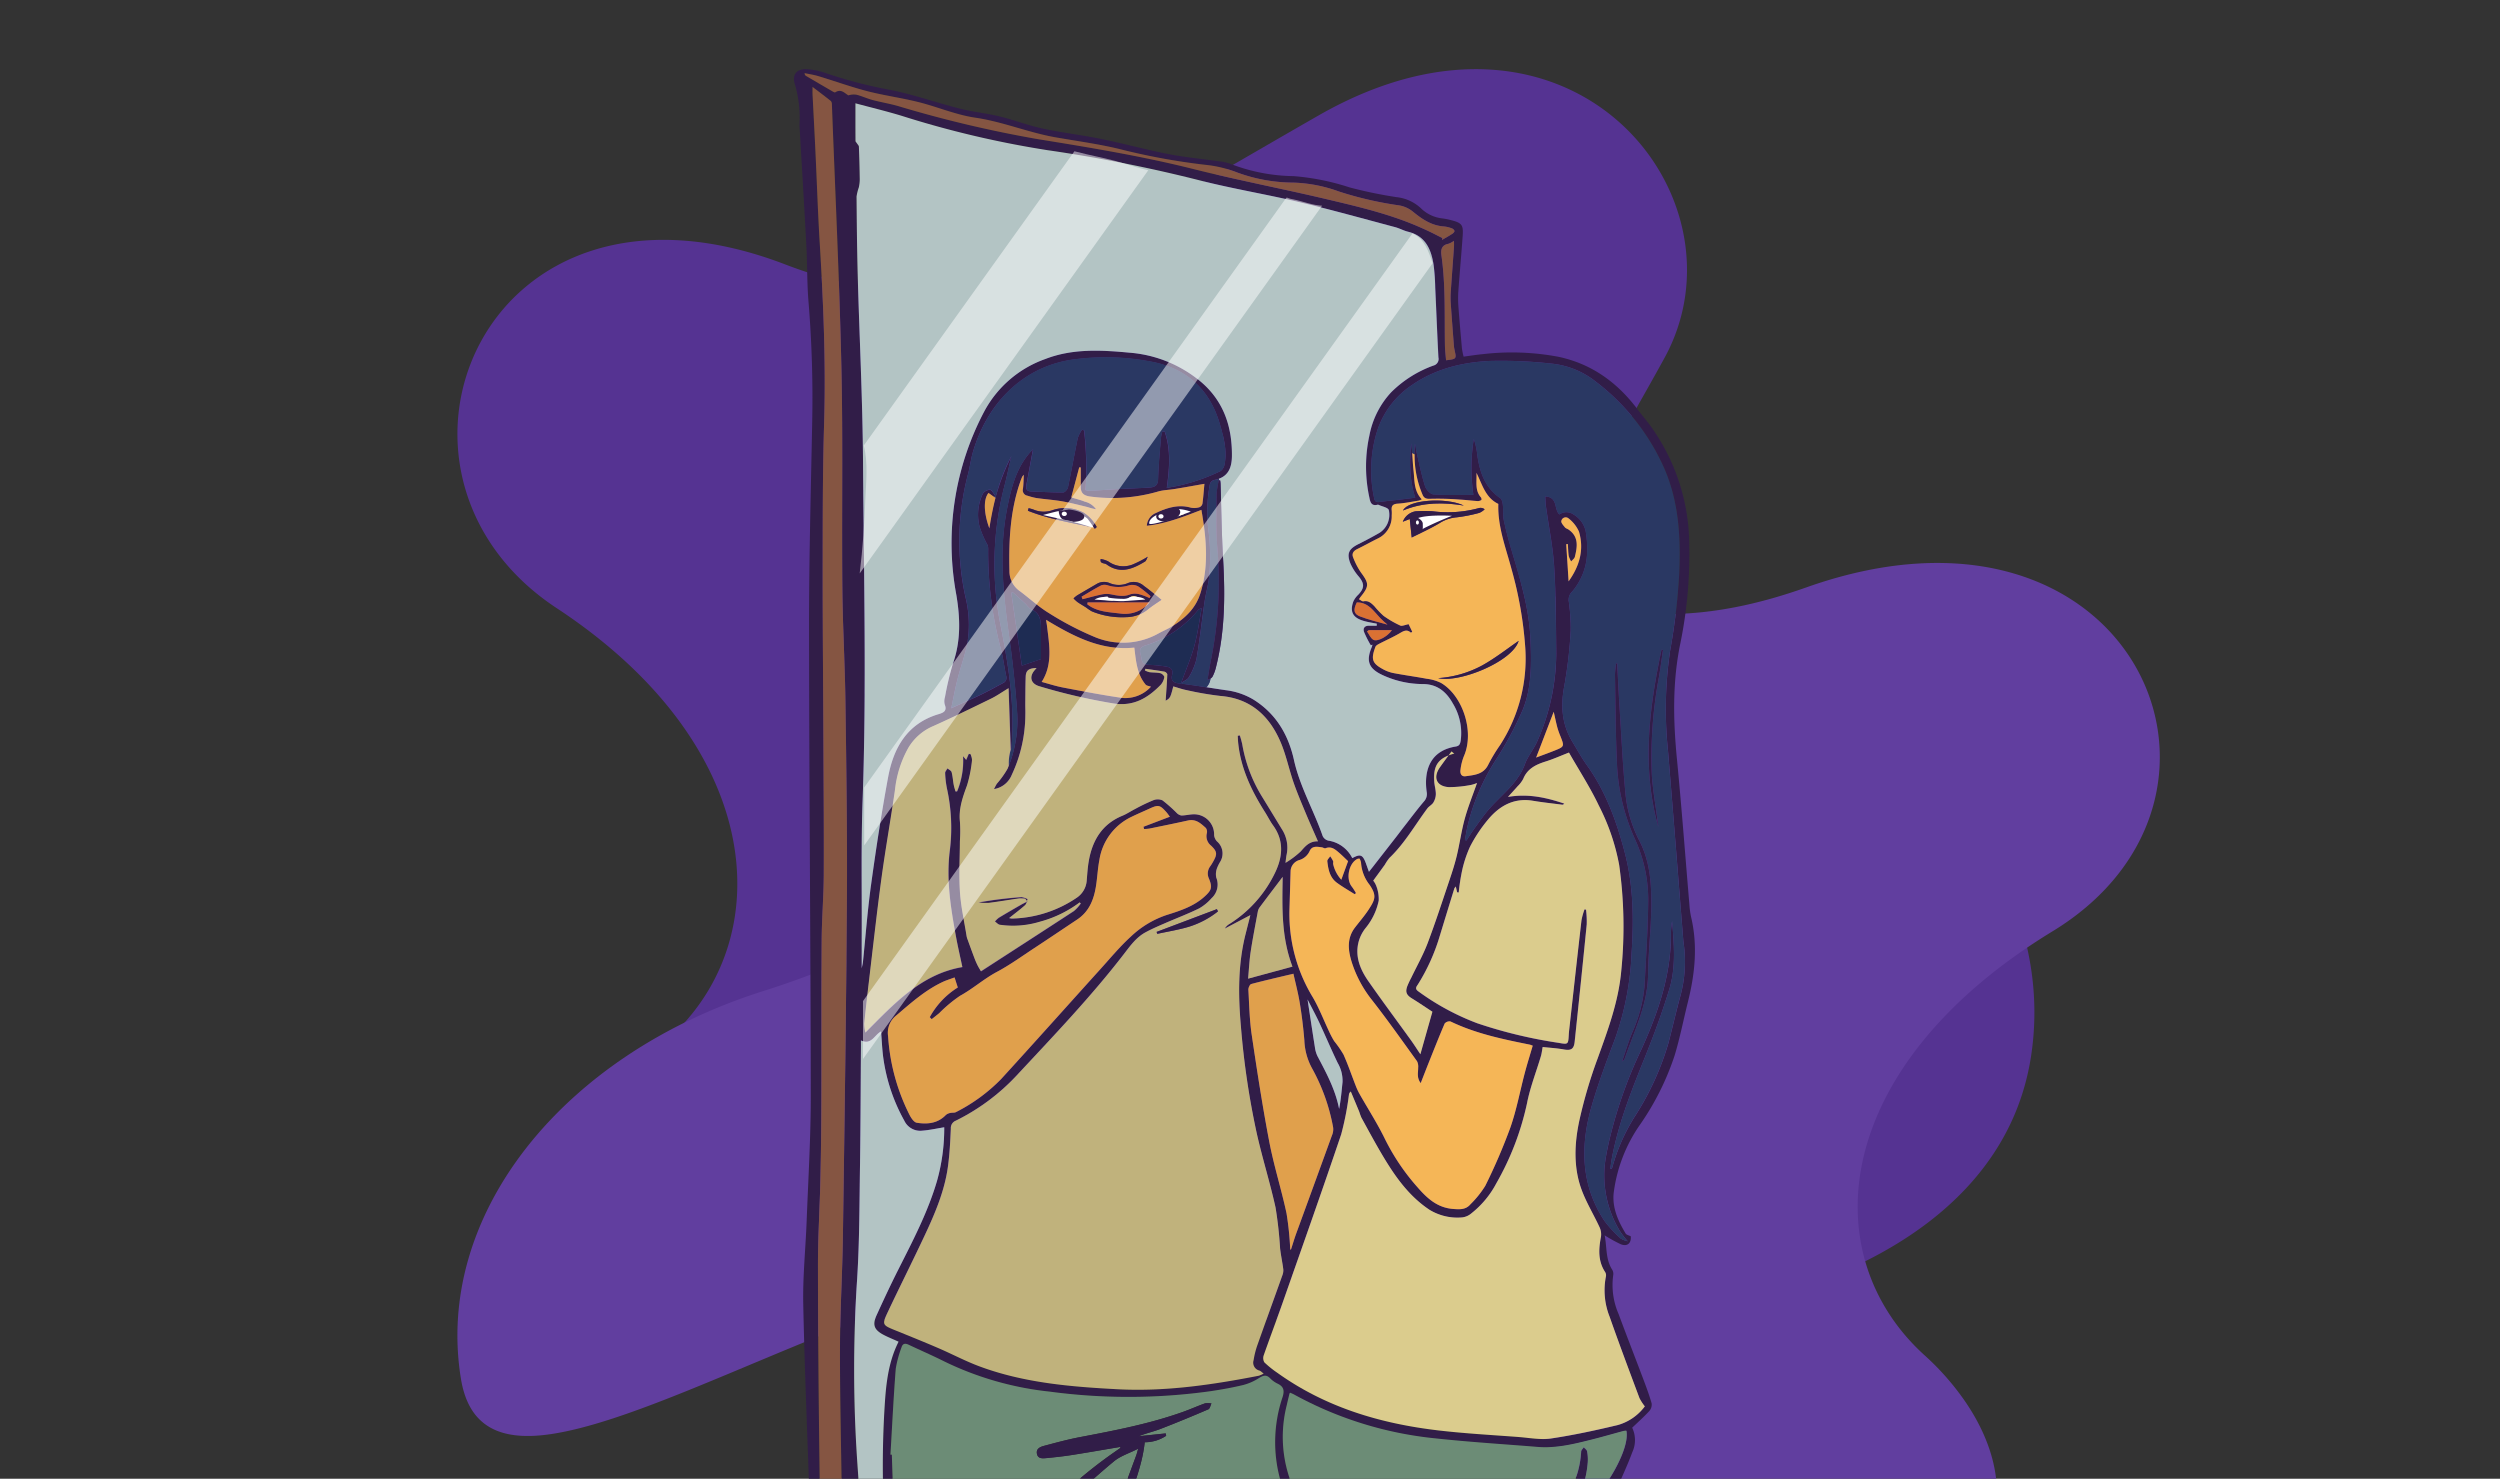 <svg xmlns="http://www.w3.org/2000/svg" xmlns:xlink="http://www.w3.org/1999/xlink" width="506" height="299.294" viewBox="0 0 506 299.294">
  <rect x="0" y="0" width="506" height="299.294" fill="#333333" stroke="none"/>
  <defs>
    <clipPath id="clip-path">
      <rect id="Rectángulo_414251" data-name="Rectángulo 414251" width="506" height="299.294" transform="translate(-8526.779 -9374.179)" fill="#f7df3f" opacity="0.59"/>
    </clipPath>
  </defs>
  <g id="_11" data-name="11" transform="translate(8526.779 9374.179)" clip-path="url(#clip-path)">
    <g id="Grupo_1132276" data-name="Grupo 1132276">
      <g id="Grupo_1132274" data-name="Grupo 1132274" transform="translate(2920.577 760.984)">
        <g id="Grupo_1132275" data-name="Grupo 1132275">
          <path id="Trazado_930556" data-name="Trazado 930556" d="M414.272,449.68c30.331,0,79.6-13.6,85.656-53.436,5.04-33.171-19.041-65.6-56.471-78.434-48.9-16.772-34.212-32.59-17.691-62.9,17.691-32.453-18.889-78.246-69.984-49.043s-70.915,44.4-108.1,30.163c-61.043-23.367-87.791,42.212-46.174,69.6s44.869,65.492,23.955,85.88a51.9,51.9,0,0,0-7,8.441c-13.8,20.67-9.45,49.73,50.812,49.73h145Z" transform="translate(-11536.188 -10317.703)" fill="#553392"/>
          <path id="Trazado_930557" data-name="Trazado 930557" d="M337.738,372.038c-46.563-9.993-106.875,30.8-137.361,35.363-9.854,1.477-16.6-1.117-18.246-11.157-5.441-33.171,20.555-65.6,60.962-78.434,52.787-16.772,36.932-32.59,19.1-62.9-19.1-32.453,20.391-78.246,75.548-49.043s76.554,44.4,116.7,30.163c65.9-23.367,94.771,42.212,49.846,69.6s-48.437,65.492-25.86,85.88a53.028,53.028,0,0,1,7.554,8.441c14.894,20.67,10.2,49.73-54.851,49.73,0,0-31.141-64.283-93.389-77.642Z" transform="translate(-11536.188 -10252.307)" fill="#613e9f"/>
        </g>
      </g>
      <g id="aborigenespejo-01" transform="translate(-8489.086 -9378.063)">
        <path id="Trazado_915078" data-name="Trazado 915078" d="M235.943,359.489q-.813-3.955-1.639-7.909a3.285,3.285,0,0,0-.293-.885c-3.079-5.647-4.706-11.8-6.314-17.956-.455-1.733-1.022-3.428-1.539-5.154-6.42,2.549-13.113,3.2-19.763,3.864-9.8.985-19.483,2.711-29.187,4.338-12.01,2.019-24.076,3.69-36.124,5.454a32.241,32.241,0,0,1-5.267.206,18.394,18.394,0,0,0-7.548,1.346c-1.5.623-1.9.255-1.789-1.365a3.863,3.863,0,0,0-.3-1.253,5.56,5.56,0,0,1-.405-1.44c.031-3.079-.075-6.176.231-9.23a152.207,152.207,0,0,0,.224-20.019c-.449-13.892-1.06-27.779-1.346-41.671-.112-5.572.474-11.156.686-16.734.324-8.507.848-17.015.835-25.522-.031-31.674-.33-63.354-.349-95.028-.006-13.9.386-27.8.648-41.7q.224-12.023-.767-24c-.3-3.7-.224-7.417-.418-11.119-.411-7.8-.885-15.588-1.334-23.385-.025-.467-.075-.935-.056-1.4a23.569,23.569,0,0,0-.941-7.978c-.648-2.026.467-3.253,2.624-3.048a14.219,14.219,0,0,1,3.54.748A91.911,91.911,0,0,0,142.7,22.12c4.687.954,9.243,2.574,13.892,3.752,2.643.667,5.385.935,8.034,1.577,2.917.711,5.74,1.807,8.67,2.443,3.927.848,7.934,1.309,11.873,2.113,4.587.935,9.112,2.181,13.705,3.079,3.366.654,6.8.96,10.2,1.452a9.865,9.865,0,0,1,2.387.555,36.607,36.607,0,0,0,12.7,2.443,48.837,48.837,0,0,1,11.325,2.287,90.5,90.5,0,0,0,9.5,1.969,8.551,8.551,0,0,1,4.905,2.237,7.3,7.3,0,0,0,4.363,2.063,14.346,14.346,0,0,1,1.839.374c2.082.548,2.412.947,2.262,3.129-.262,3.777-.617,7.548-.885,11.318a22.85,22.85,0,0,0,.037,3.266c.206,2.761.455,5.516.7,8.277a13.937,13.937,0,0,0,.337,1.614c1.321-.175,2.574-.386,3.839-.5a50.862,50.862,0,0,1,15.282.517c6.769,1.415,12.016,5.217,16.117,10.7.935,1.247,1.969,2.424,2.867,3.7a41.407,41.407,0,0,1,7.566,23.833,89.715,89.715,0,0,1-1.783,19.676c-1.639,7.822-1.483,15.65-.711,23.547.954,9.791,1.683,19.608,2.518,29.412a17.413,17.413,0,0,0,.349,2.549c1.365,5.778.779,11.48-.642,17.152-.91,3.634-1.62,7.33-2.711,10.907a54.3,54.3,0,0,1-6.937,13.88,30.847,30.847,0,0,0-5.385,13.942c-.3,3.023.916,5.659,2.424,8.165.168.28.654.368,1.035.561.143,1.377-.686,2.15-2.013,1.614a29.931,29.931,0,0,1-3.272-1.807c.486,2.35.15,4.855,1.558,7.005a1.668,1.668,0,0,1,.168,1.128,14.647,14.647,0,0,0,1.1,7.8c1.608,4.357,3.3,8.676,4.942,13.026.623,1.664,1.253,3.328,1.739,5.036a1.955,1.955,0,0,1-.461,1.558c-1.072,1.172-2.269,2.231-3.472,3.384a5.822,5.822,0,0,1,.019,4.967c-1.047,2.842-2.368,5.584-3.565,8.37a3.709,3.709,0,0,0-.418,1.178c-.28,7.024.642,13.942,1.7,20.867,1.315,8.682,2.462,17.389,3.677,26.083.243,1.739.474,3.478.711,5.217h-2.343c-.143-1.515-.224-3.042-.449-4.544-1.315-8.726-2.674-17.445-4-26.164-.368-2.449-.654-4.911-.985-7.379-.174.044-.268.044-.318.087q-3.281,2.814-6.557,5.634a.945.945,0,0,0-.349.561c-.031,1.346-.019,2.692-.019,4.226,1.7-1.371,3.272-2.655,4.849-3.933a46.879,46.879,0,0,1-4.319,4.369c-.249.237-.63.492-.667.773-.162,1.29-.231,2.593-.343,4.057l.642-.424a33.115,33.115,0,0,0-1.078,4.238c-.773,6.158-1.427,12.328-2.132,18.492h-3.752c.05-.305.075-.617.15-.916a84.751,84.751,0,0,0,3.01-14.89c.524-6.694,1.091-13.381,1.477-20.081.2-3.428-.019-6.9,2.119-9.891.019-.025,0-.075-.019-.337a25.562,25.562,0,0,1-3.16-.168c-.53-.087-1.328-.524-1.4-.916a1.932,1.932,0,0,1,.723-1.608,11.571,11.571,0,0,0,3.833-4.344,18.921,18.921,0,0,0,2.643-8.651c.006-.3.343-.586.53-.879.231.268.617.511.673.816a9.077,9.077,0,0,1,.137,2.213,21.342,21.342,0,0,1-3.409,9.978c-.2.312-.374.63-.6,1.016,4.132.268,12.808-12.615,11.823-17.364a2.743,2.743,0,0,0-.555.05c-2.144.58-4.282,1.2-6.432,1.739-3.6.91-7.2,1.807-10.976,1.5-6.887-.561-13.793-.978-20.661-1.726a74.941,74.941,0,0,1-28.657-8.894c-.256-.143-.536-.243-.785-.355-.081.112-.112.143-.118.181-.193.8-.393,1.6-.567,2.393a26.067,26.067,0,0,0,3.927,21.334,16.376,16.376,0,0,1,1.994,3.939c.767,2.231.019,4.406-.735,6.507a9,9,0,0,0-.019,6.077c1.546,4.706,2.948,9.467,4.575,14.142,1.864,5.372,3.69,10.795,7.5,15.245-.879-.249-1.789-.511-2.879-.823.436,1.726.81,3.228,1.19,4.731C237.507,359.489,236.728,359.489,235.943,359.489Zm49.923-48.066.019.019c-.224-.019-.5-.131-.661-.037q-1.86,1.094-3.683,2.256a2.4,2.4,0,0,0-.723.717c-1.633,2.611-1.44,5.478-1.215,8.458,2.331-1.764,4.581-3.415,6.756-5.161.318-.256.293-.941.43-1.421-.112-.05-.224-.106-.33-.156a14.263,14.263,0,0,1-5.8,4.008,2.755,2.755,0,0,1,.81-.735c1.346-.929,2.68-1.882,4.045-2.78a2.256,2.256,0,0,0,.96-2.892,17.307,17.307,0,0,1-6.07,4.768q2.393-2.141,4.949-4.064c1.39-1.053,1.571-2.443,1.371-4.151C286.37,310.732,286.115,311.074,285.866,311.423ZM166.543,189.7a3.255,3.255,0,0,0,.548.1,24.275,24.275,0,0,0,13.188-4.251A4.571,4.571,0,0,0,182.255,182c.112-1.321.193-2.655.43-3.958.748-4.12,2.7-7.361,6.756-9.037.935-.386,1.783-.972,2.686-1.427a36.894,36.894,0,0,1,3.577-1.714,2.412,2.412,0,0,1,1.888.019,30.118,30.118,0,0,1,2.848,2.524,1.743,1.743,0,0,0,.96.536c.773,0,1.546-.2,2.325-.237a4.064,4.064,0,0,1,4.307,4.207,2.195,2.195,0,0,0,.6,1.29,3.2,3.2,0,0,1,.654,4.064,8.339,8.339,0,0,0-.673,1.359,3.483,3.483,0,0,0-.156,1.851,3.736,3.736,0,0,1-.935,4.195,9.888,9.888,0,0,1-2.512,2.069c-2.269,1.109-4.637,2.007-6.956,3.017-1.315.573-2.636,1.141-3.9,1.826-1.876,1.016-3.066,2.692-4.363,4.375-6.706,8.707-14.31,16.629-21.783,24.662a42.646,42.646,0,0,1-12.253,9.087,1.6,1.6,0,0,0-1.01,1.614c-.112,2.53-.237,5.073-.573,7.585-.661,4.974-2.618,9.548-4.724,14.042-2.418,5.154-4.98,10.246-7.417,15.394-1.271,2.7-1.2,2.717,1.614,3.858,2.855,1.159,5.709,2.306,8.539,3.528,2.792,1.2,5.491,2.643,8.333,3.7,9.012,3.353,18.467,4.138,27.966,4.637,9.673.511,19.159-.9,28.608-2.73a5.933,5.933,0,0,0,.972-.43c-.386-.28-.6-.536-.86-.611a1.646,1.646,0,0,1-1.178-2.113,16.961,16.961,0,0,1,.692-2.836c1.689-4.78,3.428-9.548,5.129-14.329a2.761,2.761,0,0,0,.187-1.222c-.181-1.415-.486-2.817-.648-4.238a82.277,82.277,0,0,0-.916-8.252c-1.116-5.067-2.686-10.028-3.821-15.1a164.582,164.582,0,0,1-3.2-21.652c-.542-6.214-.6-12.4.929-18.517.305-1.215.617-2.437.991-3.927-1.907,1-3.54,1.864-5.167,2.724a2.5,2.5,0,0,1,.985-.96,24.951,24.951,0,0,0,8.944-9.86c1.7-3.291,2.25-6.737-.162-10.066-.592-.816-1.041-1.739-1.583-2.6-2.811-4.431-5.036-9.081-5.51-14.4-.031-.38-.044-.76-.062-1.141.143-.025.28-.044.424-.069a18.35,18.35,0,0,1,.492,1.8,29.7,29.7,0,0,0,4.045,10.664c1.328,2.163,2.643,4.332,3.964,6.5a6.88,6.88,0,0,1,.972,5.161c-.125.6-.168,1.228-.231,1.67a18.363,18.363,0,0,0,3.1-2.331c.922-1.047,1.733-2.063,3.472-2.026-.9-2.057-1.714-3.864-2.468-5.69-.854-2.051-1.726-4.095-2.456-6.189-.966-2.8-1.552-5.759-2.742-8.451-2.281-5.186-6.058-8.595-12.035-9.093a65.768,65.768,0,0,1-6.918-1.19c-.9-.175-1.77-.492-2.661-.748-.573,2.281-.642,2.387-1.546,2.9.112-1.677.256-3.49.337-5.31.006-.187-.337-.524-.561-.567-1.284-.237-2.58-.4-3.877-.586-.031.112-.062.218-.1.33a4.245,4.245,0,0,0,.929.355c.735.1,1.5.044,2.213.212.324.075.829.573.785.8a3.071,3.071,0,0,1-.735,1.558c-2.643,2.7-5.553,4.438-9.667,3.74a119.643,119.643,0,0,1-14.921-3.472c-1.7-.517-2.069-1.895-.916-3.235.112-.125.218-.256.386-.443-1.583.037-2.156.486-2.2,1.758-.062,1.826-.062,3.659-.081,5.491-.006.742.037,1.483.012,2.225a28.936,28.936,0,0,1-2.742,12.129,4.7,4.7,0,0,1-3.6,2.9,10.292,10.292,0,0,1,.567-1.078,18.045,18.045,0,0,0,2.181-3.054,25.087,25.087,0,0,0,1.92-11.568c-.343-5.017-.879-10.034-1.577-15.014-1.2-8.62-2.156-17.227-.48-25.878.86-4.431,1.932-8.813,5.279-12.2-.455,2.462-.891,4.824-1.334,7.186-.15.779.019,1.321.929,1.359,2.169.087,4.344.212,6.513.2.337,0,.879-.617.966-1.028.7-3.322,1.3-6.669,1.988-9.991a7.165,7.165,0,0,1,.841-1.658c.143.037.287.075.436.112a67.471,67.471,0,0,1,.293,12.1,4.8,4.8,0,0,0,.96.137c1.87-.1,3.733-.243,5.6-.343,2.107-.112,4.213-.181,6.32-.312,1.041-.062,1.77-.349,1.807-1.714.075-2.811.355-5.609.58-8.414a8.573,8.573,0,0,1,.274-1.234l.48.037c1.284,3.671.96,7.467.43,11.381a38.346,38.346,0,0,0,10.876-3.4,2.191,2.191,0,0,0,.823-1.415c.536-2.78-.193-5.435-.954-8.065-1.945-6.725-6.332-10.988-13.169-12.5a48.268,48.268,0,0,0-15.731-.679c-10.944,1.184-18.293,9.118-21.116,18.96-.405,1.421-.573,2.917-.96,4.344a52.988,52.988,0,0,0-.5,24.943,23.105,23.105,0,0,1,.361,9.311c-.492,2.437-1.365,4.8-1.982,7.217-.48,1.87-.823,3.771-1.278,5.908,2.225-1.016,4.151-1.851,6.039-2.761,1.508-.729,2.973-1.552,4.45-2.337a1.168,1.168,0,0,0,.636-1.452c-.368-1.72-.573-3.472-1-5.173a76.273,76.273,0,0,1-2.643-20.617,1.924,1.924,0,0,0-.162-.767,20.172,20.172,0,0,1-1.589-3.677,9.834,9.834,0,0,1,.667-6.631,1.787,1.787,0,0,1,1.44-.8c.393.037.711.76,1.066,1.184-.093.081-.193.162-.287.243-.355-.256-.717-.517-1.066-.767-1.035,1.271-.985,4.008.174,7.155A44.868,44.868,0,0,1,167,96.281c-.48,2.069-.885,4.008-1.377,5.915a62.8,62.8,0,0,0-.785,28.333c1.583,8.028,2.9,16.055,2.225,24.276-.012.156.006.312-.012.467a4.129,4.129,0,0,1-.15.511c-.143-4.2-.287-8.3-.43-12.577-1.39.841-2.412,1.564-3.521,2.107-3.889,1.9-7.784,3.8-11.736,5.572a10.727,10.727,0,0,0-5.017,4.363,22.041,22.041,0,0,0-2.717,8.52c-.86,5.99-1.926,11.948-2.742,17.944-.922,6.806-1.677,13.637-2.487,20.462-.355,2.985-.7,5.971-1,8.956a8.84,8.84,0,0,0,.237,1.783c5.865-5.89,11.318-11.842,19.626-13.257-.461-2.175-.929-4.188-1.3-6.214-1.047-5.728-1.982-11.449-1.247-17.333A37,37,0,0,0,154,163.524a19.561,19.561,0,0,1-.368-3.135c-.019-.305.3-.629.467-.947.293.249.76.449.841.754.224.823.268,1.689.424,2.537.087.467.243.916.368,1.377l.318-.019a16.171,16.171,0,0,0,1.209-7.118c.3.355.449.53.629.748.206-.474.361-.835.517-1.2.112,0,.231.006.343.006a3.353,3.353,0,0,1,.33,1.222,26.44,26.44,0,0,1-1.01,5.123c-.9,2.443-1.745,4.818-1.427,7.485a30.761,30.761,0,0,1-.019,3.864c-.019,3.428-.218,6.868.012,10.284.2,2.985.873,5.94,1.346,8.906a3.629,3.629,0,0,0,.2.673c.461,1.271.922,2.543,1.4,3.808.175.461.374.922.592,1.365.2.405.443.792.711,1.265-.168.056-.087.044-.025.006q9.433-6.1,18.847-12.222a7.9,7.9,0,0,0,1.371-1.527c-.075-.069-.15-.143-.224-.212a23.577,23.577,0,0,1-8.053,3.908,18.6,18.6,0,0,1-8.109.617c-.355-.056-.661-.436-.991-.661a4.629,4.629,0,0,1,.8-.767c1.471-.891,2.954-1.745,4.444-2.6.43-.249.873-.461,1.315-.692-.143-.187-.287-.374-.43-.555a6.847,6.847,0,0,0-1.234-.056c-2.044.287-4.082.642-6.133.9a12.441,12.441,0,0,1-2.094-.081,83.132,83.132,0,0,1,8.7-1.084,3.617,3.617,0,0,1,1.247.411c-.162.411-.218.947-.517,1.215C168.8,187.956,167.74,188.741,166.543,189.7ZM135.449,24.793c0,2.661-.006,5.142.012,7.616,0,.156.181.312.274.461.143.237.4.467.411.7q.131,3.319.175,6.65a7.817,7.817,0,0,1-.193,1.608,9.606,9.606,0,0,0-.455,1.845c.044,5.31.093,10.627.237,15.93.349,12.571.985,25.136,1.072,37.707.162,22.886.729,45.772-.087,68.658-.318,8.938-.137,17.887-.175,26.831-.012,2.281,0,4.562,0,7.08.112-.6.206-.966.249-1.34.542-5.2.929-10.427,1.645-15.606,1.01-7.267,2.113-14.528,3.447-21.745,1.109-5.99,3.889-10.888,10.253-12.771,1-.3,1.72-.667,1.2-1.951a2.758,2.758,0,0,1,.056-1.5,60.052,60.052,0,0,1,1.627-6.825c1.62-4.625,1.458-9.243.648-13.98a57.057,57.057,0,0,1,5.728-37.115,22.551,22.551,0,0,1,12.3-10.5c5.5-2.132,11.244-1.826,17.009-1.284A25.624,25.624,0,0,1,205.172,81c4.731,3.914,6.532,9.156,6.476,15.164-.025,2.537-.841,4.406-3.64,4.874a1.256,1.256,0,0,0-.816.8,30.813,30.813,0,0,0-.218,10.01,43.146,43.146,0,0,1,.131,8.028c-.106,1.932-.7,3.827-.985,5.753-.567,3.858-.979,7.741-1.633,11.58a13.143,13.143,0,0,1-1.564,3.746c-.243.461-.91.7-1.558,1.172,1-2.755,2.026-5.111,2.692-7.56.673-2.474,1-5.042,1.471-7.573a1.324,1.324,0,0,0-.835.5,22.207,22.207,0,0,1-10.564,7.03c-1.022.343-1.184.792-1,1.652a9.771,9.771,0,0,1,.224,1.028c.093.922.611,1.209,1.5,1.234a27.928,27.928,0,0,1,3.378.337c.929.143,1.608.5,1.309,1.726-.231.935.062,1.533,1.271,1.677,3.216.374,6.407.941,9.617,1.409a14.2,14.2,0,0,1,5.6,1.907c4.568,2.855,7.061,7.13,8.19,12.216,1.2,5.429,4.02,10.215,5.815,15.4a1.7,1.7,0,0,0,1.134.922,6.506,6.506,0,0,1,4.855,3.546c1.67-.9,2.125-.711,2.792,1.141.174.486.349.979.58,1.627.312-.393.474-.6.636-.8q2.477-3.179,4.955-6.357c.53-.679,1.035-1.371,1.564-2.044,1.321-1.689,2.6-3.415,3.989-5.048a2.2,2.2,0,0,0,.536-1.976c-.586-4.419.773-8.3,5.877-9.124.742-.118.891-.5,1.01-1.159a11.426,11.426,0,0,0-1.558-7.535c-1.253-2.281-3.085-3.945-6.027-3.964a19.548,19.548,0,0,1-8.283-1.851c-2.8-1.321-3.31-2.873-2.094-5.7a2.337,2.337,0,0,0,.1-.424c-.106.044-.218.081-.324.125a21.151,21.151,0,0,1-1.365-2.7c-.262-.748.125-1.284,1.028-1.259.511.019,1.022,0,1.533,0,.006-.137.012-.28.012-.418-.461-.087-.922-.168-1.384-.256-2.443-.474-4.425-1.265-3.359-4.226a4.344,4.344,0,0,1,1-1.377c1.271-1.346,1.271-2.225.125-3.646a10.525,10.525,0,0,1-1.739-2.724c-.76-2.007-.28-2.9,1.62-3.858,1.465-.735,2.917-1.5,4.332-2.319a4.348,4.348,0,0,0,1.845-4.587c-.187-.524-1.328-.711-2.038-1.047a.409.409,0,0,0-.224-.037c-1.334.349-1.5-.617-1.689-1.515a29.569,29.569,0,0,1,.031-12.546,17.623,17.623,0,0,1,4.431-8.726,23.372,23.372,0,0,1,8.539-5.379,1.363,1.363,0,0,0,.991-1.639c-.249-4.718-.424-9.436-.648-14.154a42.694,42.694,0,0,0-.324-4.556c-.486-3.154-1.62-5.865-5.161-6.731-.9-.218-1.745-.7-2.643-.935-6.451-1.714-12.877-3.515-19.371-5.061-6.644-1.577-13.4-2.686-20.019-4.363a299.611,299.611,0,0,0-30.882-6.139,199.271,199.271,0,0,1-29.6-6.968C141.675,26.377,138.5,25.616,135.449,24.793Zm121.51,158.513c-.187.243-.28.318-.312.418q-1.486,4.805-2.954,9.623a39.788,39.788,0,0,1-4.413,9.791c-.268.424-.686.854.031,1.377a50.4,50.4,0,0,0,12,6.5,94.515,94.515,0,0,0,16.46,3.958c1.926.343,1.926.33,2.038-1.67.019-.349.056-.7.093-1.047.823-7.373,1.633-14.746,2.481-22.113a13.89,13.89,0,0,1,.611-2.181c.1.019.206.037.305.05a19.271,19.271,0,0,1,.143,2.985q-1.169,11.892-2.443,23.765c-.156,1.5-.754,1.807-2.231,1.539-1.39-.256-2.817-.33-4.244-.486-.137.711-.193,1.3-.355,1.845-.941,3.179-2.181,6.295-2.811,9.536a56.435,56.435,0,0,1-6.22,16.217,19.06,19.06,0,0,1-5.055,6.083,3.488,3.488,0,0,1-1.77.8,10.8,10.8,0,0,1-6.706-1.546c-4.269-2.836-7.105-6.962-9.66-11.287-1.427-2.418-2.755-4.893-4.107-7.354a10.594,10.594,0,0,1-.43-1.178c-.561-1.371-1.141-2.736-1.714-4.107a.958.958,0,0,0-.374.623,59.041,59.041,0,0,1-1.564,8.021c-3.852,11.424-7.884,22.786-11.879,34.161-1.24,3.534-2.574,7.037-3.808,10.57a1.71,1.71,0,0,0,.125,1.446,19.719,19.719,0,0,0,2.636,2.119c9.754,6.987,20.854,10.278,32.6,11.655,5.385.636,10.814.922,16.223,1.334,2.175.168,4.413.611,6.532.3,4.544-.673,9.05-1.652,13.518-2.717a10.353,10.353,0,0,0,5.5-3.789,9.529,9.529,0,0,1-1.085-1.67c-2.044-5.485-4.107-10.963-6.046-16.485a14.474,14.474,0,0,1-.735-8.183,1.249,1.249,0,0,0-.187-.873c-1.452-2.244-1.3-4.643-.823-7.118a3.422,3.422,0,0,0-.3-1.951c-1.19-2.58-2.7-5.036-3.665-7.691-1.62-4.494-1.4-9.218-.436-13.774a96.068,96.068,0,0,1,3.727-12.671c2.075-5.771,4.207-11.48,4.774-17.676a89.179,89.179,0,0,0-.418-21.49,43.4,43.4,0,0,0-4.126-12.035c-1.758-3.7-4.014-7.174-6.033-10.714-1.758.686-3.185,1.328-4.674,1.795-1.988.629-3.746,1.446-4.593,3.546a6.035,6.035,0,0,1-1.128,1.483c-.573.667-1.184,1.309-1.957,2.156,4.114-.7,7.772.131,11.393,1.352a.478.478,0,0,1-.393.224c-1.97-.256-3.951-.461-5.909-.792-3.87-.654-6.8,1.01-9.137,3.821a29.708,29.708,0,0,0-3.621,5.454,23.972,23.972,0,0,0-1.677,5.167,41.155,41.155,0,0,0-.617,4.113c-.112-.012-.224-.025-.33-.031C257.158,184.154,257.084,183.824,256.959,183.307Zm20.973-75.3a2.491,2.491,0,0,1,2.9.031,5.22,5.22,0,0,1,2.437,3.447,21.038,21.038,0,0,1,.268,4.419,12.732,12.732,0,0,1-3.017,7.716,2.236,2.236,0,0,0-.711,1.82,39.939,39.939,0,0,1,.418,6.014,92.022,92.022,0,0,1-1.3,11.262c-.792,4.07-.492,7.828,1.683,11.387.954,1.564,1.832,3.185,2.9,4.674,3.852,5.36,6.039,11.48,7.672,17.738,1.72,6.575,1.82,13.363,1.371,20.144a59.025,59.025,0,0,1-3.291,17.3c-1.726,4.562-3.453,9.137-4.805,13.818-2.325,8.034-2.2,15.924,2.58,23.191a23.766,23.766,0,0,0,3.291,3.577,4.486,4.486,0,0,0,1.427.573,20.646,20.646,0,0,1-1.6-2.1,21.658,21.658,0,0,1-3-13.693c.168-1.315.436-2.618.711-3.92a91.572,91.572,0,0,1,6.65-19.09c3.459-7.6,6.12-15.382,6-23.877a15.755,15.755,0,0,1,.231-2.082c.374,4.593.8,9.218-.536,13.637-1.415,4.662-3.1,9.249-4.924,13.768-2.524,6.27-5.042,12.527-6.457,19.171-.131.611-.256,1.222-.361,1.839-.093.573-.156,1.153-.231,1.726.268-.069.355-.156.38-.256A38.483,38.483,0,0,1,293.17,229.9a56.768,56.768,0,0,0,6.818-14.846c.86-3.241,1.589-6.525,2.481-9.76a26.378,26.378,0,0,0,.754-9.287c-.05-.623-.168-1.24-.218-1.857-1.028-12.764-2.026-25.535-3.091-38.3a80.356,80.356,0,0,1,.436-20.318,124.683,124.683,0,0,0,1.82-15.332c.349-7.7-.031-15.32-3.49-22.556a44.8,44.8,0,0,0-13.518-16.622,17.111,17.111,0,0,0-8.931-3.553,91.8,91.8,0,0,0-12.266-.536c-5.622.262-11.088,1.577-15.818,4.843a17.734,17.734,0,0,0-7.061,9.2,26.692,26.692,0,0,0-.648,13.749c.143.729.492.848,1.147.754,1.309-.187,2.63-.305,3.945-.461,1.06-.125,2.119-.262,3.228-.4-1.265-3.74-1.1-7.367-.829-11,.274,1.857.28,3.733.486,5.591.218,1.963.05,4.076,1.664,5.734a2.816,2.816,0,0,1-.611.262c-1.427.231-2.848.524-4.282.617-.991.069-1.3.467-1.2,1.377a6.607,6.607,0,0,1,0,1.053,4.9,4.9,0,0,1-2.717,4.575c-1.433.7-2.823,1.49-4.263,2.188-.754.368-1.141.922-.823,1.683a14.447,14.447,0,0,0,1.589,3.066c1.627,2.2,1.677,2.749-.062,4.905-.093.118-.175.243-.355.5.343.168.667.48.916.424,1.022-.212,1.627.405,2.231,1.01a17.192,17.192,0,0,0,1.857,1.945,20.621,20.621,0,0,0,3.372,1.951c.349.162.922-.137,1.683-.28.175.361.449.941.729,1.515l-.256.218c-.785-.735-1.427-.405-2.194.05-1.371.81-2.836,1.452-4.251,2.188-.287.15-.654.361-.754.629-.866,2.343-.735,3.247,1.328,4.394a7.634,7.634,0,0,0,2.163.866c2.294.449,4.612.754,6.906,1.184a8.979,8.979,0,0,1,2.867.835c4.344,2.524,6.875,9.816,4.631,14.877a10.846,10.846,0,0,0-.673,2.717c-.112.729.162,1.434,1.053,1.3,1.783-.256,3.627-.361,4.587-2.375a34.22,34.22,0,0,1,2.356-3.908,32.23,32.23,0,0,0,5.1-19.95,78.353,78.353,0,0,0-2.755-15.65c-1.153-4.35-2.836-8.607-2.68-13.238-2.643-1.259-3.247-3.964-4.431-6.295.118,1.72-.393,3.528.929,5.011.1.112.125.467.062.5a1.377,1.377,0,0,1-.717.218c-1.209-.081-2.412-.243-3.615-.305a56.034,56.034,0,0,0-5.958-.162c-.835.05-1.29-.112-1.583-.767a21.3,21.3,0,0,1-1.564-10.383c.181.548.187,1.128.318,1.677.536,2.312,1.01,4.643,1.72,6.9.218.7,1.084,1.633,1.708,1.677,2.668.187,5.354.081,8.084.081a37.636,37.636,0,0,1,.081-11.312,14.613,14.613,0,0,1,.7,3.172c.48,3.5,1.533,6.688,4.656,8.819.349.237.474.922.53,1.421.118,1.041-.006,2.119.206,3.129.43,2.019.966,4.026,1.558,6.008,1.764,5.915,3.571,11.8,3.821,18.05.193,4.83.28,9.7-1.558,14.217a71.115,71.115,0,0,1-5.535,10.284,42.894,42.894,0,0,0-5.7,13.525c-.181.848-.318,1.7-.474,2.555l.3.112c.5-.767.985-1.552,1.521-2.3.86-1.2,1.708-2.424,2.643-3.571,2.586-3.166,6.176-5.5,7.679-9.586.6-1.658,1.839-3.073,2.53-4.706a44.065,44.065,0,0,0,3.814-17.626c-.056-5.89-.05-11.792-.418-17.663-.256-4.076-1.1-8.115-1.664-12.178-.087-.629-.093-1.278-.143-2.013C277.67,104.477,276.785,106.951,277.932,108.011ZM142.535,298.3c.1.006.2.012.3.025.3,9.561.654,19.115,2.393,28.558.249,1.346.48,1.564,1.751,1.365,7.018-1.078,14.054-2.063,21.054-3.272,7.878-1.359,15.719-2.96,23.584-4.4,5.983-1.1,11.985-2.119,17.987-3.129,3.652-.617,7.323-1.147,10.988-1.7.623-.094.947-.33.96-1.047.05-3.042.162-6.083.231-9.125a4.846,4.846,0,0,0-.137-1.5,28.461,28.461,0,0,1,.268-17.4c.411-1.3.256-2.132-1.016-2.73a5.454,5.454,0,0,1-1.515-1.091c-.773-.792-1.4-.561-2.225-.044a11.022,11.022,0,0,1-3.147,1.4c-2.194.53-4.431.922-6.669,1.265a119.508,119.508,0,0,1-32.571.087,64.1,64.1,0,0,1-21.272-6.083c-2.4-1.209-4.874-2.281-7.3-3.422-.711-.337-1.2-.206-1.421.586a23.125,23.125,0,0,0-1.153,4.276C143.158,286.7,142.878,292.508,142.535,298.3Zm92.622-120.12c-.561-.53-1.19-1.165-1.864-1.745-.773-.661-1.546-1.34-2.717-.879-.193.075-.5-.15-.754-.187-.929-.125-1.957-.355-2.449.748a3.37,3.37,0,0,1-1.994,1.814,2.462,2.462,0,0,0-1.864,2.169c-.081,2.618-.15,5.229-.231,7.847a32.33,32.33,0,0,0,4.693,17.744c1.278,2.169,2.181,4.562,3.272,6.85a17.914,17.914,0,0,0,1.078,2.057,23.14,23.14,0,0,1,1.888,2.724c.922,2.057,1.645,4.195,2.468,6.295a12.975,12.975,0,0,0,.785,1.689c1.726,3.054,3.64,6.014,5.167,9.168a44.17,44.17,0,0,0,6.607,9.76c1.907,2.194,3.989,4.1,7.155,4.344,1.352.106,2.568.187,3.521-.947a19.5,19.5,0,0,0,2.992-3.721,115.869,115.869,0,0,0,5.08-11.8c1.259-3.6,1.951-7.386,2.929-11.082.486-1.832,1.06-3.646,1.6-5.5-.324-.112-.467-.181-.611-.212-5.478-1.1-10.944-2.231-16.03-4.687a1.291,1.291,0,0,0-1.184.424c-1.178,2.742-2.269,5.522-3.378,8.3-.474,1.184-.929,2.375-1.471,3.758-.854-1.147-.5-2.156-.511-3.129a2.409,2.409,0,0,0-.224-1.29c-3.017-4.176-5.983-8.383-9.156-12.44a23.783,23.783,0,0,1-4.089-7.7c-.729-2.368-.985-4.755.673-6.924.922-1.209,1.932-2.356,2.761-3.627,1.359-2.082,1.652-2.867.231-4.986a8.041,8.041,0,0,1-1.758-4.512,2.665,2.665,0,0,0-.305-.835,1.588,1.588,0,0,0-.43.056c-1.776.9-2.393,4.095-1.116,5.64a12.059,12.059,0,0,1,.829,1.3c-.1.062-.193.131-.293.193-1.2-.767-2.437-1.471-3.578-2.306-1.44-1.06-1.745-2.711-1.938-4.35-.037-.305.38-.667.586-1a6.935,6.935,0,0,1,.586.96c.087.2-.05.486.031.692a6.927,6.927,0,0,0,1.633,3.091C234.272,180.633,234.709,179.417,235.157,178.183Zm-79.646,23.534c-.779.293-1.446.5-2.082.785-3.7,1.652-6.65,4.319-9.685,6.906a4.484,4.484,0,0,0-1.67,4.257,41.373,41.373,0,0,0,4.357,15.93c.324.617.879,1.446,1.434,1.539,2.144.349,4.244.162,5.9-1.571a1.924,1.924,0,0,1,.891-.405c.374-.1.835,0,1.153-.175a34.5,34.5,0,0,0,9.131-6.681c6.744-7.379,13.4-14.84,20.1-22.257,2.013-2.225,3.933-4.55,6.139-6.563a19.551,19.551,0,0,1,7.348-4.419c2.686-.841,5.447-1.733,7.622-3.727,1.39-1.271,1.589-1.832.873-3.59a2.408,2.408,0,0,1,.262-2.53,10.21,10.21,0,0,0,.617-1c.829-1.465.767-1.982-.461-3.166a2.419,2.419,0,0,1-.854-2.512,1.29,1.29,0,0,0-.206-1.066c-1.01-.91-2.013-1.864-3.6-1.515-2.587.58-5.186,1.1-7.778,1.633a9.624,9.624,0,0,1-1.122.1c-.037-.156-.081-.305-.118-.461,1.758-.667,3.515-1.34,5.341-2.032-.28-.368-.48-.654-.7-.916-1.3-1.483-1.639-1.546-3.422-.723-1.2.555-2.431,1.072-3.621,1.652a11.644,11.644,0,0,0-6.526,8.751c-.324,1.683-.405,3.409-.661,5.111-.418,2.786-1.359,5.291-3.846,6.943-2.892,1.92-5.759,3.858-8.657,5.765-2.512,1.652-4.961,3.428-7.6,4.836s-4.83,3.4-7.435,4.824a28.352,28.352,0,0,0-4.2,3.5c-.5.424-1.022.823-1.539,1.234-.131-.137-.262-.274-.393-.405a16.274,16.274,0,0,1,5.672-6.008C155.948,203.076,155.761,202.484,155.511,201.718ZM126.767,21.478c0,.723-.019,1.109,0,1.49.193,3.858.4,7.716.586,11.574.293,6.164.492,12.328.866,18.486.735,12.166,1.259,24.326.891,36.523-.293,9.679-.287,19.371-.293,29.056-.012,11.873.1,23.746.15,35.619.037,8.938.118,17.881.069,26.819-.025,4.369-.393,8.738-.424,13.113-.075,10.857-.019,21.714-.056,32.578q-.028,7.853-.193,15.7c-.137,5.933-.511,11.861-.5,17.794q.009,19.979.312,39.957c.162,11.711.467,23.428.711,35.139.006.362.044.723.069,1.209,1.29-1.564,2.474-2.954,3.6-4.394a1.888,1.888,0,0,0,.237-1.084c.025-2.381.037-4.762.025-7.149q-.056-9.078-.15-18.149c-.112-9.723-.374-19.446-.343-29.168.019-7.46.48-14.915.586-22.369.324-22.768.667-45.541.816-68.309.087-13.356-.112-26.713-.3-40.069-.106-7.654-.561-15.3-.63-22.955-.131-14.877.143-29.761-.187-44.631-.4-17.763-1.259-35.513-1.926-53.264a.933.933,0,0,0-.2-.642C129.341,23.422,128.163,22.544,126.767,21.478ZM144.18,275.443c-1.053-.48-2.1-.891-3.091-1.421-1.864-1-2.244-1.994-1.365-3.945,1.415-3.123,2.873-6.233,4.419-9.293,2.942-5.815,5.971-11.6,7.809-17.887a39.392,39.392,0,0,0,1.465-10.857c-1.546.249-2.985.573-4.444.686a3.563,3.563,0,0,1-3.64-2.026,36.183,36.183,0,0,1-4.325-13.269c-.181-1.564-.249-3.141-.374-4.8-1.371.723-1.957,2.83-4.076,1.826v1.508c-.056,7.847-.069,15.694-.187,23.54-.118,7.728-.093,15.469-.58,23.179a277.12,277.12,0,0,0,.044,37.452c.629,8.732,1.116,17.457.268,26.2-.125,1.259-.019,2.543-.019,3.845,2.381-.5,4.8-1,7.155-1.5-.361-2.063-.81-4.008-1.022-5.971a198.41,198.41,0,0,1-.922-33.213C141.581,284.717,141.924,279.905,144.18,275.443Zm61.9-173.633c-2.107.368-4.057.729-6.014,1.053-1.066.175-2.163.2-3.2.467a33.46,33.46,0,0,1-14.011,1.041c-1.427-.237-1.814-.879-1.8-2.125s.006-2.5.006-3.746l-.312-.019c-.536,2.013-1.072,4.032-1.614,6.083,1,.305,1.907.517,2.761.866a3.847,3.847,0,0,1,2.25,1.521,10.8,10.8,0,0,1-1.689-.424c-1.7-.418-3.384-.86-5.1-1.159-1.745-.305-3.515-.424-5.267-.673a13.307,13.307,0,0,1-1.807-.474,1.112,1.112,0,0,1-.929-1.371c.125-.9.125-1.82.181-2.855a2.4,2.4,0,0,0-.305.355,7.991,7.991,0,0,0-.312.754c-2.132,5.946-2.443,12.11-2.294,18.355a4.891,4.891,0,0,0,2.169,4.12c1.957,1.465,3.771,3.166,5.852,4.419a61.794,61.794,0,0,0,9.2,4.805,14.744,14.744,0,0,0,13.007-.735c.922-.511,1.907-.91,2.8-1.471,2.549-1.614,4.656-3.559,5.616-6.6,1.77-5.616,1.2-11.231.212-16.909-3.521,1.34-7.061,2.786-11.05,3.216a2.968,2.968,0,0,1,1.832-2.58c2.256-1.06,4.562-1.814,7.118-1.072a3.535,3.535,0,0,0,1.72-.106,1.034,1.034,0,0,0,.592-.717C205.858,104.521,205.952,103.206,206.082,101.809Zm-77.49,239.175c2.275-.312,4.413-.673,6.569-.873,2.8-.262,5.634-.212,8.4-.623,11.431-1.689,22.849-3.472,34.26-5.279,5.167-.816,10.29-1.938,15.469-2.618,6.924-.916,13.9-1.44,20.836-2.337,3.546-.461,7.037-1.365,10.546-2.088a1.1,1.1,0,0,0,.96-1.539,10.943,10.943,0,0,1,.424-6.563c.237-.667.368-1.377.58-2.181-.368.062-.524.075-.667.112-3.584.941-7.13,2.082-10.757,2.786-7.585,1.471-15.226,2.661-22.83,4.07-7.479,1.39-14.921,3.01-22.412,4.344-7.61,1.352-15.257,2.481-22.892,3.69-4.008.636-8.021,1.234-12.035,1.82a1.808,1.808,0,0,1-1.091-.174c-.629-.374-1.016-.168-1.359.368-1.184,1.832-2.406,3.646-3.54,5.51A5.66,5.66,0,0,0,128.593,340.985Zm127.5-185.02c.174.15.355.3.53.449-3.216.873-4.288,2.35-4.051,5.672.062.854.33,1.7.324,2.549a3.438,3.438,0,0,1-.517,1.7c-.28.461-.866.729-1.2,1.172-2.512,3.378-4.593,7.074-7.672,10.022a9.558,9.558,0,0,0-.922,1.352c-.754,1.053-1.527,2.1-2.362,3.247a3.742,3.742,0,0,1,.6,1.035,7.3,7.3,0,0,1,.511,3.017,12.745,12.745,0,0,1-2.655,5.541,7.517,7.517,0,0,0-1.458,2.967c-.679,2.911.411,5.491,2.032,7.809,2.811,4.032,5.753,7.971,8.626,11.96.629.873,1.2,1.783,1.888,2.811.835-2.967,1.614-5.715,2.431-8.607-1.271-.835-2.686-1.8-4.138-2.692-1.066-.654-1.371-1.247-.966-2.418a19.556,19.556,0,0,1,.841-1.795c1.109-2.318,2.393-4.568,3.3-6.968,1.6-4.232,3-8.545,4.444-12.833.548-1.62,1.072-3.26,1.471-4.924.586-2.462.929-4.992,1.6-7.429s1.62-4.768,2.481-7.236a6.54,6.54,0,0,1-1.2.393,24,24,0,0,1-4.5.449c-2.505-.156-3.26-1.951-1.82-4C254.5,158.108,255.307,157.043,256.093,155.964ZM223.446,256.745c.05.025.1.044.15.069.361-1.122.692-2.256,1.1-3.359,2.4-6.6,4.824-13.188,7.211-19.795a3.036,3.036,0,0,0,.231-1.577,38.964,38.964,0,0,0-4.263-11.967,12.8,12.8,0,0,1-1.564-5.7c-.206-2.487-.5-4.974-.91-7.435-.343-2.1-.891-4.163-1.3-6.021-2.967.7-5.765,1.34-8.539,2.082-.287.075-.6.767-.58,1.153.168,3.041.231,6.1.673,9.106,1.072,7.255,2.188,14.509,3.565,21.708.929,4.861,2.449,9.6,3.484,14.447A62.855,62.855,0,0,1,223.446,256.745ZM254.254,52.08c-.031.125-.062.249-.093.368.7-.411,1.409-.8,2.094-1.247.2-.131.455-.4.436-.58s-.305-.443-.524-.517a6.169,6.169,0,0,0-1.589-.386c-2.518-.168-4.444-1.477-6.32-3.017a6.086,6.086,0,0,0-2.7-1.24,71.992,71.992,0,0,1-12.3-2.836,29.444,29.444,0,0,0-9.143-1.783,33.293,33.293,0,0,1-11.356-2.032,24.682,24.682,0,0,0-6.563-1.577,133.4,133.4,0,0,1-17.364-3.2c-4.238-1.022-8.588-1.6-12.889-2.356-5.5-.966-10.676-3.16-16.242-3.976-3.9-.573-7.641-2.188-11.493-3.154-3.4-.854-6.9-1.315-10.3-2.194-3.353-.866-6.625-2.051-9.947-3.054-.916-.28-1.876-.411-2.817-.617.044.386.156.486.287.555q2.655,1.561,5.323,3.11c.187.112.5.287.6.218,1.178-.76,1.87.15,2.661.617a3.346,3.346,0,0,1,1.683-.125c1.109.293,2.169.779,3.272,1.078,1.7.449,3.44.729,5.123,1.215a242.967,242.967,0,0,0,28.352,6.706c10.521,1.7,21.022,3.428,31.375,6.033,8.969,2.256,18.062,3.989,27.062,6.127,6.376,1.508,12.771,3,18.81,5.659.748.33,1.49.667,2.225,1.022C252.708,51.276,253.475,51.687,254.254,52.08Zm-62.363,82.881c-6.706.673-12.272-2.256-17.869-5.622.087.555.15.891.193,1.234.461,3.864,1.2,7.76-1.078,11.337,1.421.38,2.873.854,4.357,1.141,3.976.754,7.953,1.527,11.954,2.1a7,7,0,0,0,5.809-2.275c-.355-.131-.873-.162-1.091-.436C192.421,140.314,192.227,137.672,191.891,134.961ZM223.9,199.53c-2.312-6.114-2.069-12.228-1.982-18.174-1.552,2.051-3.1,4.095-4.637,6.145a1.985,1.985,0,0,0-.38.823c-.5,2.724-1.041,5.447-1.458,8.183-.262,1.7-.337,3.428-.524,5.46C218.08,201.107,220.891,200.34,223.9,199.53Zm-56.6-75.776c-.106.044-.206.087-.312.137.717,4.942,1.44,9.885,2.138,14.715,1.4-.474,2.618-.9,3.87-1.321,0-2.044.006-4.138,0-6.233-.006-1.6-.187-3.079-1.951-3.839-.5-.212-.835-.8-1.265-1.2C168.961,125.256,168.126,124.508,167.3,123.754Zm59.652,82.42c.5,3.3.979,6.494,1.49,9.685a5.767,5.767,0,0,0,.517,1.783c1.789,3.409,3.634,6.794,4.382,10.689.349-1.814.5-3.615.692-5.422a7.085,7.085,0,0,0-.979-3.889c-1.29-2.661-2.431-5.391-3.683-8.071C228.626,209.346,227.778,207.788,226.955,206.174ZM254.989,76.8c2.125-.256,2.125-.256,1.72-2.082a6.728,6.728,0,0,1-.137-.922c-.218-2.867-.443-5.734-.636-8.6a16.473,16.473,0,0,1,.006-2.219c.2-3.029.436-6.058.648-9.087.025-.368.006-.742.006-1.265a4.972,4.972,0,0,1-1.128.6c-1.421.274-1.577,1.228-1.409,2.406.848,6.008.6,12.06.7,18.093C254.771,74.723,254.9,75.726,254.989,76.8Zm18.23,80.419c1.284-.486,2.443-.9,3.59-1.359,2.156-.866,2.15-.873,1.328-2.967a16,16,0,0,1-.623-1.764c-.268-1.01-.474-2.032-.735-3.179C275.576,151.072,274.441,154.038,273.22,157.217Zm6.569-35.663c2.219-3.079,3.179-6.432,2.107-10.059a7.023,7.023,0,0,0-2.1-2.68.894.894,0,0,0-1.477.53c-.087.343.405.879.717,1.265.181.224.53.312.779.486,2.075,1.452,1.739,3.478,1.24,5.5-.087.343-.486.611-.742.916a4.283,4.283,0,0,1-.486-1.066c-.118-.81-.131-1.633-.187-2.449-.112.012-.218.019-.33.031q.159,2.431.312,4.868C279.683,119.778,279.733,120.669,279.789,121.554Zm-.2,202.122c.062.81.112,1.558.193,2.618,2.156-1.67,4.1-3.141,6.014-4.662,1.271-1.016,1.427-1.832.767-3.447-1.814,1.477-3.634,2.936-5.416,4.438-.206.175-.237.561-.368.9C280.468,323.565,280.132,323.608,279.589,323.677Zm-56.548-8.152c1.178-.318,2.225-.567,3.241-.916a.873.873,0,0,0,.3-.8c-.848-1.577-1.758-3.123-2.649-4.674-.112.044-.218.093-.33.137C223.428,311.268,223.247,313.256,223.041,315.525Zm20.1-185.207c-.424-.374-.972-.8-1.446-1.3-1.359-1.415-2.424-3.241-4.774-3.2-.742,1.508-.654,2.337.7,2.855C239.445,129.37,241.371,129.806,243.141,130.317Zm-3.789,1.1c-.118.087-.237.175-.355.268.411.58.711,1.352,1.271,1.683.8.474,2.879-.642,3.771-1.951Zm-39.583-24.326c-.037.686-.062,1.066-.093,1.577.86-.28,1.546-.5,2.225-.723.012-.106.025-.212.031-.318C201.29,107.475,200.635,107.313,199.769,107.095Z" transform="translate(0)" fill="#311d48"/>
        <path id="Trazado_915079" data-name="Trazado 915079" d="M298.115,521.415c-.38-1.5-.754-3-1.19-4.731,1.091.312,2,.573,2.879.823-3.814-4.45-5.634-9.866-7.5-15.245-1.627-4.681-3.023-9.436-4.575-14.142a8.966,8.966,0,0,1,.019-6.077c.76-2.1,1.508-4.276.735-6.507a16.493,16.493,0,0,0-1.994-3.939,26.075,26.075,0,0,1-3.927-21.334c.181-.8.374-1.6.567-2.393.006-.037.044-.062.118-.181.249.112.53.218.785.355a74.834,74.834,0,0,0,28.657,8.894c6.868.742,13.774,1.165,20.661,1.726,3.764.305,7.373-.592,10.975-1.5,2.157-.542,4.288-1.166,6.432-1.739a2.781,2.781,0,0,1,.555-.05c.985,4.749-7.685,17.638-11.823,17.364.224-.38.405-.7.6-1.016a21.273,21.273,0,0,0,3.409-9.978,8.777,8.777,0,0,0-.137-2.213c-.056-.3-.436-.542-.673-.816-.187.293-.524.58-.53.879a18.922,18.922,0,0,1-2.643,8.651,11.524,11.524,0,0,1-3.833,4.344,1.949,1.949,0,0,0-.723,1.608c.075.393.866.829,1.4.916a25.631,25.631,0,0,0,3.16.168,2.34,2.34,0,0,1,.019.337c-2.132,3-1.913,6.463-2.119,9.891-.393,6.7-.954,13.388-1.477,20.081a84.3,84.3,0,0,1-3.01,14.89,9.049,9.049,0,0,0-.15.916Q315.473,521.424,298.115,521.415Z" transform="translate(-59.829 -161.926)" fill="#6c8c76"/>
        <path id="Trazado_915080" data-name="Trazado 915080" d="M369.65,542.961c.7-6.164,1.359-12.334,2.132-18.492a31.862,31.862,0,0,1,1.078-4.238l-.642.424c.112-1.465.174-2.767.343-4.057.037-.28.411-.536.667-.773a48.447,48.447,0,0,0,4.319-4.369c-1.577,1.278-3.154,2.555-4.849,3.933,0-1.533-.013-2.886.019-4.226a.927.927,0,0,1,.349-.561c2.175-1.888,4.369-3.765,6.557-5.634.05-.044.143-.037.318-.087.324,2.468.611,4.93.985,7.379,1.321,8.726,2.68,17.445,4,26.164.224,1.5.305,3.029.449,4.544Q377.5,542.958,369.65,542.961Z" transform="translate(-92.921 -183.472)" fill="#56735f"/>
        <path id="Trazado_915081" data-name="Trazado 915081" d="M183.648,310.86c-.087.031-.05.025,0,0Z" transform="translate(-22.827 -110.376)" fill="#2a3863"/>
        <path id="Trazado_915082" data-name="Trazado 915082" d="M183.68,310.849a.194.194,0,0,1,.044-.012.006.006,0,0,0-.006-.006c-.006.006-.012.006-.019.012A.023.023,0,0,0,183.68,310.849Z" transform="translate(-22.859 -110.365)" fill="#2a3863"/>
        <path id="Trazado_915083" data-name="Trazado 915083" d="M228.449,124.947c-1.945-6.725-6.332-10.988-13.169-12.5a48.268,48.268,0,0,0-15.731-.679c-10.944,1.184-18.293,9.118-21.116,18.959-.405,1.421-.573,2.917-.96,4.344a52.989,52.989,0,0,0-.5,24.943,23.105,23.105,0,0,1,.361,9.311c-.492,2.437-1.365,4.8-1.982,7.217-.48,1.87-.823,3.771-1.278,5.909,2.225-1.016,4.151-1.851,6.039-2.761,1.508-.729,2.973-1.552,4.45-2.337a1.168,1.168,0,0,0,.636-1.452c-.368-1.72-.573-3.472-1-5.173a76.273,76.273,0,0,1-2.643-20.617,1.923,1.923,0,0,0-.162-.767,20.173,20.173,0,0,1-1.589-3.677,9.833,9.833,0,0,1,.667-6.631,1.787,1.787,0,0,1,1.44-.8c.393.037.711.76,1.066,1.184l-.274.237a1.353,1.353,0,0,0,.343.218,36.632,36.632,0,0,1,3.179-8.389c-.48,2.069-.885,4.008-1.377,5.915a62.8,62.8,0,0,0-.785,28.333c1.583,8.028,2.9,16.055,2.225,24.276a1.1,1.1,0,0,0,0,.143,8.084,8.084,0,0,0,.218-1.652,8.082,8.082,0,0,1-.218,1.652,1.886,1.886,0,0,1-.012.324,4.139,4.139,0,0,1-.15.511.472.472,0,0,0-.006-.093,9.631,9.631,0,0,0-.38,3.2,25.2,25.2,0,0,0,1.683-10.951c-.343-5.017-.879-10.034-1.577-15.014-1.2-8.62-2.156-17.227-.48-25.878.86-4.431,1.932-8.813,5.279-12.2-.455,2.462-.891,4.824-1.334,7.186-.15.779.019,1.321.929,1.359,2.169.087,4.344.212,6.513.2.337,0,.879-.617.966-1.028.7-3.322,1.3-6.669,1.988-9.991a7.166,7.166,0,0,1,.841-1.658c.143.037.287.075.436.112a67.473,67.473,0,0,1,.293,12.1,4.8,4.8,0,0,0,.96.137c1.87-.1,3.733-.243,5.6-.343,2.107-.112,4.213-.181,6.32-.312,1.041-.062,1.77-.349,1.807-1.714.075-2.811.355-5.609.58-8.414a8.573,8.573,0,0,1,.274-1.234l.48.037c1.284,3.671.96,7.467.43,11.381a38.347,38.347,0,0,0,10.876-3.4,2.191,2.191,0,0,0,.823-1.415C229.939,130.238,229.21,127.577,228.449,124.947Z" transform="translate(-19.238 -35.241)" fill="#2a3863"/>
        <path id="Trazado_915084" data-name="Trazado 915084" d="M186.8,156.257c-.355-.256-.717-.517-1.066-.767-1.035,1.271-.985,4.008.175,7.155.337-2.113.735-4.17,1.247-6.176a1.25,1.25,0,0,1-.343-.218A.02.02,0,0,0,186.8,156.257Z" transform="translate(-23.355 -51.842)" fill="#e0a04c"/>
        <path id="Trazado_915085" data-name="Trazado 915085" d="M235.184,241.747c-.854-2.051-1.726-4.095-2.456-6.189-.966-2.8-1.552-5.759-2.742-8.451-2.281-5.185-6.058-8.595-12.035-9.093a65.773,65.773,0,0,1-6.918-1.19c-.9-.175-1.77-.492-2.661-.748-.573,2.281-.642,2.387-1.546,2.9.112-1.677.256-3.49.337-5.31.006-.187-.337-.524-.561-.567-1.284-.237-2.58-.4-3.877-.586-.031.112-.062.218-.1.33a4.244,4.244,0,0,0,.929.355c.735.1,1.5.044,2.213.212.324.075.829.573.785.8a3.072,3.072,0,0,1-.735,1.558c-2.643,2.7-5.553,4.438-9.667,3.74a119.642,119.642,0,0,1-14.921-3.472c-1.7-.517-2.069-1.895-.916-3.235.112-.125.218-.256.386-.443-1.583.037-2.156.486-2.2,1.758-.062,1.826-.062,3.659-.081,5.491-.006.742.037,1.483.012,2.225a28.936,28.936,0,0,1-2.742,12.129,4.7,4.7,0,0,1-3.6,2.9,10.3,10.3,0,0,1,.567-1.078,18.047,18.047,0,0,0,2.181-3.054c.087-.206.162-.411.243-.617a9.631,9.631,0,0,1,.38-3.2c-.143-4.17-.287-8.233-.43-12.484-1.39.841-2.412,1.564-3.521,2.107-3.889,1.9-7.784,3.8-11.736,5.572a10.727,10.727,0,0,0-5.017,4.363,22.042,22.042,0,0,0-2.717,8.52c-.86,5.989-1.926,11.948-2.742,17.944-.922,6.806-1.677,13.637-2.487,20.462-.355,2.985-.7,5.971-1,8.956a8.838,8.838,0,0,0,.237,1.783c5.865-5.89,11.318-11.842,19.626-13.257-.461-2.175-.929-4.188-1.3-6.214-1.047-5.728-1.982-11.449-1.246-17.333a37,37,0,0,0-.573-12.584,19.56,19.56,0,0,1-.368-3.135c-.019-.305.3-.629.467-.947.293.249.76.449.841.754.224.823.268,1.689.424,2.537.087.467.243.916.368,1.377l.318-.019a16.171,16.171,0,0,0,1.209-7.118c.3.355.449.53.629.748.206-.474.361-.835.517-1.2.112,0,.231.006.343.006a3.353,3.353,0,0,1,.33,1.222,26.442,26.442,0,0,1-1.01,5.123c-.9,2.443-1.745,4.818-1.427,7.485a30.763,30.763,0,0,1-.019,3.864c-.019,3.428-.218,6.868.012,10.284.2,2.985.873,5.94,1.346,8.906a3.632,3.632,0,0,0,.2.673c.461,1.271.922,2.543,1.4,3.808.175.461.374.922.592,1.365.2.405.443.792.711,1.253,6.282-4.064,12.571-8.115,18.829-12.21A7.9,7.9,0,0,0,189.642,260c-.075-.069-.15-.143-.224-.212a23.578,23.578,0,0,1-8.052,3.908,18.6,18.6,0,0,1-8.109.617c-.355-.056-.661-.436-.991-.661a4.626,4.626,0,0,1,.8-.767c1.471-.891,2.954-1.745,4.444-2.6.393-.224.8-.424,1.2-.636.012-.05.031-.093.044-.143-.118-.156-.243-.312-.361-.467a6.807,6.807,0,0,0-1.228-.056c-2.044.287-4.082.642-6.133.9a12.446,12.446,0,0,1-2.094-.081,82.938,82.938,0,0,1,8.7-1.084,3.617,3.617,0,0,1,1.247.411,3.614,3.614,0,0,0-.118.368l.069.087-.112.056a1.479,1.479,0,0,1-.349.7c-.972.885-2.038,1.67-3.228,2.63a3.249,3.249,0,0,0,.548.1,24.274,24.274,0,0,0,13.188-4.251,4.571,4.571,0,0,0,1.976-3.553c.112-1.321.193-2.655.43-3.958.748-4.12,2.7-7.361,6.756-9.037.935-.386,1.783-.972,2.686-1.427a36.891,36.891,0,0,1,3.578-1.714,2.412,2.412,0,0,1,1.888.019,30.115,30.115,0,0,1,2.848,2.524,1.743,1.743,0,0,0,.96.536c.773,0,1.546-.2,2.325-.237a4.064,4.064,0,0,1,4.307,4.207,2.195,2.195,0,0,0,.6,1.29,3.2,3.2,0,0,1,.654,4.064,8.339,8.339,0,0,0-.673,1.359,3.483,3.483,0,0,0-.156,1.851,3.736,3.736,0,0,1-.935,4.195,9.889,9.889,0,0,1-2.512,2.069c-2.269,1.109-4.637,2.007-6.956,3.017-1.315.573-2.636,1.141-3.9,1.826-1.876,1.016-3.066,2.692-4.363,4.375-6.706,8.707-14.31,16.629-21.783,24.662a42.646,42.646,0,0,1-12.253,9.087,1.6,1.6,0,0,0-1.01,1.614c-.112,2.53-.237,5.073-.573,7.585-.661,4.974-2.618,9.548-4.724,14.042-2.418,5.154-4.98,10.246-7.417,15.394-1.271,2.7-1.2,2.717,1.614,3.858,2.855,1.159,5.709,2.306,8.539,3.528,2.792,1.2,5.491,2.643,8.333,3.7,9.012,3.353,18.467,4.138,27.966,4.637,9.673.511,19.159-.9,28.608-2.736a5.933,5.933,0,0,0,.972-.43c-.386-.28-.6-.536-.86-.611a1.646,1.646,0,0,1-1.178-2.113,16.96,16.96,0,0,1,.692-2.836c1.689-4.78,3.428-9.548,5.129-14.329a2.761,2.761,0,0,0,.187-1.222c-.181-1.415-.486-2.817-.648-4.238a82.283,82.283,0,0,0-.916-8.252c-1.116-5.067-2.686-10.028-3.821-15.1a163.537,163.537,0,0,1-3.2-21.652c-.542-6.214-.6-12.4.929-18.517.305-1.215.617-2.437.991-3.926-1.907,1-3.534,1.864-5.167,2.724a2.5,2.5,0,0,1,.985-.96,24.951,24.951,0,0,0,8.944-9.86c1.7-3.291,2.25-6.737-.162-10.066-.592-.816-1.041-1.739-1.583-2.6-2.811-4.431-5.036-9.081-5.51-14.4-.031-.38-.044-.76-.062-1.141.143-.025.287-.044.424-.069a18.341,18.341,0,0,1,.492,1.8,29.7,29.7,0,0,0,4.045,10.664c1.328,2.163,2.643,4.332,3.964,6.5a6.88,6.88,0,0,1,.972,5.161c-.125.6-.168,1.228-.231,1.67a18.362,18.362,0,0,0,3.1-2.331c.922-1.047,1.733-2.063,3.472-2.026C236.761,245.38,235.944,243.573,235.184,241.747Zm-23.6,22.961c-2.107.636-4.3.985-6.451,1.452-.044-.131-.087-.262-.137-.393q6.1-2.3,12.2-4.606c.075.15.143.3.218.455A17.974,17.974,0,0,1,211.581,264.707Z" transform="translate(-8.59 -73.267)" fill="#c0b27c"/>
        <path id="Trazado_915086" data-name="Trazado 915086" d="M198.654,287.98c-.012.05-.031.1-.044.143l.112-.056A.843.843,0,0,1,198.654,287.98Z" transform="translate(-28.483 -101.757)" fill="#2a3863"/>
        <path id="Trazado_915087" data-name="Trazado 915087" d="M263.9,150.48c-1.253-2.281-3.085-3.945-6.027-3.964a19.548,19.548,0,0,1-8.283-1.851c-2.8-1.321-3.31-2.873-2.094-5.7a2.337,2.337,0,0,0,.1-.424c-.106.044-.218.081-.324.125a21.148,21.148,0,0,1-1.365-2.7c-.262-.748.125-1.284,1.028-1.259.511.019,1.022,0,1.533,0,.006-.137.012-.28.012-.418-.461-.087-.922-.168-1.384-.256-2.443-.474-4.425-1.265-3.359-4.226a4.344,4.344,0,0,1,1-1.377c1.271-1.346,1.271-2.225.125-3.646a10.525,10.525,0,0,1-1.739-2.724c-.76-2.007-.28-2.9,1.62-3.858,1.465-.735,2.917-1.5,4.332-2.319a4.348,4.348,0,0,0,1.845-4.587c-.187-.524-1.328-.711-2.038-1.047a.408.408,0,0,0-.224-.037c-1.334.349-1.5-.617-1.689-1.515A29.568,29.568,0,0,1,247,96.151a17.623,17.623,0,0,1,4.431-8.726,23.371,23.371,0,0,1,8.539-5.379,1.363,1.363,0,0,0,.991-1.639c-.249-4.718-.424-9.436-.648-14.154a42.71,42.71,0,0,0-.324-4.556c-.486-3.154-1.621-5.865-5.161-6.731-.9-.218-1.745-.7-2.643-.935-6.451-1.714-12.876-3.515-19.371-5.061-6.644-1.577-13.4-2.686-20.019-4.363a299.609,299.609,0,0,0-30.882-6.139,199.271,199.271,0,0,1-29.6-6.968c-3.116-.947-6.295-1.708-9.343-2.53,0,2.661-.006,5.142.012,7.616,0,.156.181.312.274.461.143.237.4.467.411.7q.131,3.319.175,6.65a7.819,7.819,0,0,1-.193,1.608,9.605,9.605,0,0,0-.455,1.845c.044,5.31.094,10.627.237,15.93.343,12.571.985,25.136,1.072,37.707.162,22.886.729,45.772-.087,68.658-.318,8.938-.137,17.887-.175,26.831-.012,2.281,0,4.562,0,7.08.112-.6.206-.966.249-1.34.542-5.2.929-10.427,1.645-15.606,1-7.267,2.113-14.528,3.447-21.745,1.109-5.99,3.889-10.888,10.253-12.771,1-.3,1.72-.667,1.2-1.951a2.758,2.758,0,0,1,.056-1.5,60.056,60.056,0,0,1,1.627-6.825c1.62-4.625,1.458-9.243.648-13.98A57.057,57.057,0,0,1,169.1,91.227a22.551,22.551,0,0,1,12.3-10.5c5.5-2.132,11.244-1.826,17.009-1.284a25.624,25.624,0,0,1,14.285,5.734c4.731,3.914,6.532,9.156,6.476,15.164-.019,2.2-.642,3.9-2.636,4.612v.305c.087.012.175.031.268.044.025.224.062.449.069.673.162,5.061.218,10.128.511,15.176.43,7.435.393,14.815-1.471,22.082a8.3,8.3,0,0,1-.654,1.745,1.093,1.093,0,0,1-.424.418,3.226,3.226,0,0,1-.823,1.758c1.309.206,2.611.411,3.92.6a14.2,14.2,0,0,1,5.6,1.907c4.568,2.855,7.062,7.13,8.19,12.216,1.2,5.429,4.02,10.215,5.815,15.4a1.715,1.715,0,0,0,1.134.922,6.506,6.506,0,0,1,4.855,3.546c1.67-.9,2.125-.711,2.792,1.141.175.486.349.979.58,1.627.312-.393.474-.6.636-.8q2.477-3.179,4.955-6.357c.53-.679,1.035-1.371,1.564-2.044,1.321-1.689,2.6-3.415,3.989-5.048a2.2,2.2,0,0,0,.536-1.976c-.586-4.419.773-8.3,5.877-9.131.742-.118.891-.5,1.01-1.159A11.435,11.435,0,0,0,263.9,150.48Z" transform="translate(-7.521 -4.177)" fill="#b3c4c4"/>
        <path id="Trazado_915088" data-name="Trazado 915088" d="M243.7,208.093c1-2.755,2.026-5.111,2.692-7.56.673-2.474,1-5.042,1.471-7.573a1.324,1.324,0,0,0-.835.5,22.207,22.207,0,0,1-10.564,7.03c-1.022.343-1.184.792-1,1.652a9.755,9.755,0,0,1,.224,1.028c.094.922.611,1.209,1.5,1.234a27.929,27.929,0,0,1,3.378.337c.929.143,1.608.5,1.309,1.726-.231.935.062,1.533,1.271,1.677.249.031.5.069.748.1,0-.087,0-.187.006-.274C243.819,208.012,243.763,208.049,243.7,208.093Z" transform="translate(-42.343 -65.959)" fill="#1e2c53"/>
        <path id="Trazado_915089" data-name="Trazado 915089" d="M255.483,151.172a1.256,1.256,0,0,0-.816.8,30.813,30.813,0,0,0-.218,10.01,43.149,43.149,0,0,1,.131,8.028c-.106,1.932-.7,3.827-.985,5.753-.567,3.858-.979,7.741-1.633,11.58a13.142,13.142,0,0,1-1.564,3.746c-.224.418-.785.654-1.371,1.047-.006.093-.006.187-.006.274,1.652.206,3.3.455,4.949.71a3.226,3.226,0,0,0,.823-1.758,1.873,1.873,0,0,1-.6.218c.256-1.44.461-2.892.767-4.325a80.21,80.21,0,0,0,1.178-22.936c-.255-3.415-.137-6.856-.112-10.284a17.752,17.752,0,0,1,.455-2.823c.012,0,.019.006.031.006v-.305A6.284,6.284,0,0,1,255.483,151.172Z" transform="translate(-47.475 -50.116)" fill="#2a3863"/>
        <path id="Trazado_915090" data-name="Trazado 915090" d="M314.377,266.912c.118.524.193.848.268,1.178.112.012.224.025.33.031a40.9,40.9,0,0,1,.617-4.113,23.967,23.967,0,0,1,1.677-5.167,29.706,29.706,0,0,1,3.621-5.454c2.337-2.811,5.267-4.475,9.137-3.821,1.957.33,3.939.536,5.909.792.125.019.262-.062.393-.224-3.621-1.222-7.28-2.051-11.393-1.352.773-.848,1.377-1.49,1.957-2.156a6.034,6.034,0,0,0,1.128-1.483c.854-2.107,2.605-2.923,4.593-3.546,1.483-.467,2.911-1.109,4.674-1.795,2.019,3.546,4.276,7.012,6.033,10.714a43.4,43.4,0,0,1,4.126,12.035,89.18,89.18,0,0,1,.418,21.49c-.561,6.2-2.692,11.9-4.774,17.676a96.061,96.061,0,0,0-3.727,12.671c-.96,4.562-1.184,9.287.436,13.774.96,2.661,2.474,5.111,3.665,7.691a3.43,3.43,0,0,1,.3,1.951c-.48,2.474-.629,4.874.823,7.118a1.249,1.249,0,0,1,.187.873,14.485,14.485,0,0,0,.735,8.183c1.938,5.522,4,11,6.046,16.485a9.764,9.764,0,0,0,1.084,1.67,10.309,10.309,0,0,1-5.5,3.789c-4.469,1.066-8.981,2.044-13.518,2.717-2.119.312-4.357-.131-6.532-.3-5.41-.411-10.838-.7-16.223-1.334-11.742-1.377-22.842-4.668-32.6-11.655a20.649,20.649,0,0,1-2.636-2.119,1.707,1.707,0,0,1-.125-1.446c1.234-3.534,2.568-7.037,3.808-10.57,3.989-11.374,8.028-22.736,11.879-34.161a59.824,59.824,0,0,0,1.564-8.021.945.945,0,0,1,.374-.623c.573,1.371,1.147,2.736,1.714,4.107a12.015,12.015,0,0,0,.43,1.178c1.352,2.462,2.68,4.936,4.107,7.354,2.555,4.325,5.391,8.451,9.66,11.287a10.864,10.864,0,0,0,6.706,1.546,3.51,3.51,0,0,0,1.77-.8A19.059,19.059,0,0,0,322.579,327a56.3,56.3,0,0,0,6.22-16.217c.629-3.235,1.87-6.357,2.811-9.536.162-.548.224-1.134.355-1.845,1.427.156,2.848.237,4.244.486,1.477.268,2.069-.037,2.231-1.539q1.253-11.882,2.443-23.765a19.27,19.27,0,0,0-.143-2.985c-.1-.019-.206-.037-.305-.05a13.7,13.7,0,0,0-.611,2.181c-.848,7.367-1.658,14.74-2.481,22.113-.037.349-.075.7-.093,1.047-.112,2.007-.112,2.013-2.038,1.67a95.081,95.081,0,0,1-16.46-3.958,49.848,49.848,0,0,1-12-6.5c-.723-.524-.305-.954-.031-1.377a39.788,39.788,0,0,0,4.413-9.791q1.468-4.815,2.954-9.623C314.1,267.23,314.2,267.155,314.377,266.912Z" transform="translate(-57.418 -83.605)" fill="#dbcc8d"/>
        <path id="Trazado_915091" data-name="Trazado 915091" d="M373.837,231.672c-.05-.623-.168-1.24-.218-1.857-1.028-12.764-2.026-25.535-3.091-38.3a80.358,80.358,0,0,1,.436-20.318,124.689,124.689,0,0,0,1.82-15.332c.349-7.7-.031-15.32-3.49-22.556a44.8,44.8,0,0,0-13.518-16.622,17.111,17.111,0,0,0-8.931-3.553,91.8,91.8,0,0,0-12.266-.536c-5.622.262-11.088,1.577-15.818,4.843a17.735,17.735,0,0,0-7.061,9.2,26.692,26.692,0,0,0-.648,13.749c.143.729.492.848,1.147.754,1.309-.187,2.63-.305,3.945-.461,1.06-.125,2.119-.262,3.228-.4a24.127,24.127,0,0,1-.935-9.4,1.151,1.151,0,0,1-.168-.561,1.151,1.151,0,0,0,.168.561c.031-.536.069-1.072.106-1.6.093.654.156,1.315.206,1.976a1.29,1.29,0,0,0,.486.268c0-.717.019-1.433.069-2.15.181.548.187,1.128.318,1.677.536,2.312,1.01,4.643,1.72,6.9.218.7,1.084,1.633,1.708,1.677,2.668.187,5.354.081,8.084.081a37.635,37.635,0,0,1,.081-11.312,14.615,14.615,0,0,1,.7,3.172c.48,3.5,1.533,6.688,4.656,8.819.349.237.474.922.53,1.421.118,1.041-.006,2.119.206,3.129.43,2.019.966,4.026,1.558,6.008,1.764,5.915,3.571,11.8,3.821,18.05.193,4.83.281,9.7-1.558,14.217a71.115,71.115,0,0,1-5.535,10.284,42.893,42.893,0,0,0-5.7,13.525c-.181.848-.318,1.7-.474,2.555l.3.112c.5-.767.985-1.552,1.521-2.3.86-1.2,1.708-2.424,2.643-3.571,2.587-3.166,6.176-5.5,7.679-9.586.6-1.658,1.839-3.073,2.53-4.706A44.065,44.065,0,0,0,347.9,171.9c-.056-5.89-.05-11.792-.418-17.663-.256-4.076-1.1-8.115-1.664-12.178-.087-.63-.094-1.278-.143-2.013,2.611.1,1.72,2.574,2.867,3.627a2.491,2.491,0,0,1,2.9.031,5.22,5.22,0,0,1,2.437,3.447,21.038,21.038,0,0,1,.268,4.419,12.732,12.732,0,0,1-3.017,7.716,2.236,2.236,0,0,0-.711,1.82,39.935,39.935,0,0,1,.418,6.014,92.022,92.022,0,0,1-1.3,11.262c-.792,4.07-.492,7.828,1.683,11.387.954,1.564,1.832,3.185,2.9,4.674,3.852,5.36,6.039,11.48,7.672,17.738,1.72,6.575,1.82,13.363,1.371,20.144a59.024,59.024,0,0,1-3.291,17.3c-1.726,4.562-3.453,9.137-4.805,13.818-2.325,8.034-2.2,15.924,2.58,23.191a23.766,23.766,0,0,0,3.291,3.577,4.486,4.486,0,0,0,1.427.573,20.653,20.653,0,0,1-1.6-2.1,21.658,21.658,0,0,1-3-13.693c.168-1.315.436-2.618.711-3.92a91.573,91.573,0,0,1,6.65-19.09c3.459-7.6,6.12-15.382,6-23.877a15.755,15.755,0,0,1,.231-2.082c.374,4.593.8,9.218-.536,13.637-1.415,4.662-3.1,9.249-4.924,13.768-2.524,6.27-5.042,12.527-6.457,19.171-.131.611-.256,1.222-.361,1.839-.093.573-.156,1.153-.231,1.726.268-.069.355-.156.38-.256a38.483,38.483,0,0,1,4.544-10.346,56.769,56.769,0,0,0,6.818-14.846c.86-3.241,1.589-6.526,2.481-9.76A26.091,26.091,0,0,0,373.837,231.672ZM367.149,223c-.044,4.6-.6,9.193-.654,13.793-.075,6.083-2.792,11.381-4.693,16.921a1.166,1.166,0,0,1-.555.648c.673-1.945,1.259-3.927,2.038-5.827a29.463,29.463,0,0,0,2.518-9.692c.274-5.535.654-11.063.723-16.6a29.554,29.554,0,0,0-2.724-12.958,41.17,41.17,0,0,1-3.615-15.538c-.268-5.884-.287-11.786-.386-17.676a18.852,18.852,0,0,1,.231-2.281c.069.006.143.006.212.012.156,2.9.287,5.809.467,8.707.368,5.8.642,11.611,1.184,17.4a26.189,26.189,0,0,0,2.811,9.742C366.906,213.853,367.187,218.427,367.149,223Zm1.564-46.483a87.643,87.643,0,0,0-1.452,19.932c.187,2.911.711,5.8,1.085,8.7.075.586.143,1.172.218,1.758-3.366-12.029-1.864-23.946.648-35.837.1.012.2.019.3.031C369.25,172.911,369.007,174.718,368.714,176.519Z" transform="translate(-70.62 -35.663)" fill="#2a3863"/>
        <path id="Trazado_915092" data-name="Trazado 915092" d="M316.761,146.174c.218,1.963.05,4.076,1.664,5.734a2.814,2.814,0,0,1-.611.262c-1.427.231-2.848.524-4.282.617-.991.069-1.3.467-1.2,1.377a6.6,6.6,0,0,1,0,1.053,4.9,4.9,0,0,1-2.717,4.575c-1.434.7-2.823,1.49-4.263,2.188-.754.368-1.141.922-.823,1.683a14.446,14.446,0,0,0,1.589,3.066c1.627,2.2,1.677,2.749-.062,4.905-.094.118-.175.243-.355.5.343.168.667.48.916.424,1.022-.212,1.627.405,2.231,1.01a17.187,17.187,0,0,0,1.857,1.945,20.62,20.62,0,0,0,3.372,1.951c.349.162.922-.137,1.683-.28.175.362.449.941.729,1.515l-.256.218c-.785-.735-1.427-.405-2.194.05-1.371.81-2.836,1.452-4.251,2.188-.287.15-.654.361-.754.629-.866,2.343-.735,3.247,1.328,4.394a7.632,7.632,0,0,0,2.163.866c2.294.449,4.612.754,6.906,1.184a8.98,8.98,0,0,1,2.867.835c4.344,2.524,6.875,9.816,4.631,14.877a10.847,10.847,0,0,0-.673,2.717c-.112.729.162,1.434,1.053,1.3,1.783-.256,3.627-.362,4.587-2.375a34.215,34.215,0,0,1,2.356-3.908,32.23,32.23,0,0,0,5.1-19.95,78.357,78.357,0,0,0-2.755-15.65c-1.153-4.35-2.836-8.607-2.68-13.238-2.643-1.259-3.247-3.964-4.431-6.295.118,1.72-.393,3.528.929,5.011.1.112.125.467.062.5a1.377,1.377,0,0,1-.717.218c-1.209-.081-2.412-.243-3.615-.305a56.034,56.034,0,0,0-5.958-.162c-.835.05-1.29-.112-1.583-.767a20.03,20.03,0,0,1-1.633-8.233,1.29,1.29,0,0,1-.486-.268C316.574,143.762,316.624,144.971,316.761,146.174Zm21.272,34.385c-1.247,4.188-12.029,8.57-16.292,7.541a21.8,21.8,0,0,0,8.938-2.587C333.333,184.03,335.751,182.117,338.033,180.559Zm-7.965-26.894a1.306,1.306,0,0,1,1.078.268,3.8,3.8,0,0,1-1.047.711,30.818,30.818,0,0,1-4.662.916,7.6,7.6,0,0,0-3.447,1.19c-1.845,1.1-3.821,1.988-5.609,2.892-.137-1.3-.262-2.487-.393-3.746-.467.181-.841.33-1.4.548a3.357,3.357,0,0,1,2.618-2.113,26.665,26.665,0,0,1,3.384-.006A23.973,23.973,0,0,0,330.067,153.665Zm-3.129-.492c-4.126-.667-8.2-.717-12.316,1C315.645,151.982,323.33,151.471,326.939,153.173Z" transform="translate(-68.347 -46.963)" fill="#f5b657"/>
        <path id="Trazado_915093" data-name="Trazado 915093" d="M154.34,454.252c.343-5.8.623-11.605,1.072-17.4a23.257,23.257,0,0,1,1.153-4.276c.224-.792.711-.922,1.421-.586,2.431,1.147,4.905,2.219,7.3,3.422a64.1,64.1,0,0,0,21.272,6.083,119.756,119.756,0,0,0,32.571-.087c2.238-.337,4.475-.729,6.669-1.265a11.2,11.2,0,0,0,3.147-1.4c.829-.511,1.458-.748,2.225.044a5.33,5.33,0,0,0,1.514,1.091c1.271.6,1.427,1.427,1.016,2.73a28.507,28.507,0,0,0-.268,17.4,4.634,4.634,0,0,1,.137,1.5c-.069,3.042-.187,6.083-.231,9.125-.012.717-.337.954-.96,1.047-3.665.555-7.33,1.084-10.988,1.7-6,1.01-12,2.038-17.987,3.129-7.865,1.44-15.706,3.035-23.584,4.4-7,1.209-14.036,2.188-21.054,3.272-1.271.193-1.5-.025-1.751-1.365-1.745-9.442-2.094-19-2.393-28.558C154.539,454.27,154.44,454.258,154.34,454.252Zm33.544,11.873a9.09,9.09,0,0,1,.729-.835c3.634-3.247,7.2-6.582,10.957-9.692,1.321-1.1,3.1-1.639,4.911-2.562-.193.654-.274,1.022-.405,1.377-2.082,5.641-4.176,11.268-6.239,16.915a23.462,23.462,0,0,0-1.072,3.7c-.081.424.405.954.636,1.433a12.567,12.567,0,0,0,1.315-.86c.15-.125.15-.43.224-.654.9-2.823,1.857-5.634,2.693-8.476,1.44-4.905,3.627-9.6,4.17-14.74a7.775,7.775,0,0,0,4.338-1.309c-.031-.162-.056-.324-.087-.48-1.814.187-3.627.38-5.441.567,1.433-.6,2.923-.916,4.332-1.458,3.272-1.259,6.507-2.6,9.729-3.983.324-.137.43-.773.636-1.184a3.7,3.7,0,0,0-1.278-.031c-1.508.536-2.967,1.2-4.475,1.733-6.787,2.424-13.843,3.771-20.9,5.117-2.449.467-4.861,1.128-7.273,1.77-.748.2-1.589.58-1.4,1.583.2,1.035,1.122.96,1.895.885,1.708-.168,3.415-.355,5.111-.617,3.3-.517,6.594-1.1,9.928-1.658-.062.137-.075.237-.125.274-.312.231-.636.455-.954.673a92.564,92.564,0,0,0-16.448,14.559c-.548.623-1.346,1.39-.567,2.244.8.879,1.552.044,2.25-.405q6.806-4.347,13.612-8.694a13.356,13.356,0,0,1,1.3-.623c-1.583,2.562-3.06,4.812-4.388,7.143-1.309,2.294-2.911,4.45-3.484,7.105.611-.866,1.141-1.77,1.664-2.686q2.861-4.964,5.728-9.935c.312-.536.76-1,1.053-1.546.318-.592.05-.935-.6-.792a6.4,6.4,0,0,0-1.539.555C194.97,462.36,191.53,464.193,187.884,466.125Z" transform="translate(-11.805 -155.948)" fill="#6c8c76"/>
        <path id="Trazado_915094" data-name="Trazado 915094" d="M295.772,273.324c-.449,1.234-.891,2.443-1.365,3.758a6.928,6.928,0,0,1-1.633-3.091c-.081-.206.05-.492-.031-.692a6.935,6.935,0,0,0-.586-.96c-.206.337-.623.692-.586,1,.187,1.639.5,3.291,1.938,4.35,1.141.841,2.381,1.546,3.578,2.306.1-.062.193-.131.293-.193a12.057,12.057,0,0,0-.829-1.3c-1.278-1.552-.661-4.749,1.116-5.64a1.552,1.552,0,0,1,.43-.056,2.61,2.61,0,0,1,.305.835,8.058,8.058,0,0,0,1.758,4.512c1.421,2.125,1.128,2.911-.231,4.986-.829,1.271-1.839,2.418-2.761,3.627-1.658,2.169-1.4,4.556-.673,6.924a23.968,23.968,0,0,0,4.089,7.7c3.172,4.051,6.139,8.264,9.156,12.44a2.41,2.41,0,0,1,.224,1.29c.012.972-.343,1.982.511,3.129.542-1.384,1-2.574,1.471-3.758,1.109-2.773,2.2-5.553,3.378-8.3a1.276,1.276,0,0,1,1.184-.424c5.086,2.449,10.552,3.59,16.03,4.687.15.031.287.1.611.212-.542,1.851-1.116,3.665-1.6,5.5-.979,3.7-1.67,7.492-2.929,11.082a115.885,115.885,0,0,1-5.08,11.8,20.2,20.2,0,0,1-2.992,3.721c-.954,1.134-2.169,1.047-3.521.947-3.166-.243-5.248-2.15-7.155-4.344a44.169,44.169,0,0,1-6.607-9.76c-1.527-3.154-3.44-6.114-5.167-9.168a12.606,12.606,0,0,1-.785-1.689c-.823-2.1-1.546-4.244-2.468-6.295a22.422,22.422,0,0,0-1.888-2.724,18.952,18.952,0,0,1-1.078-2.057c-1.084-2.287-1.988-4.674-3.272-6.85a32.45,32.45,0,0,1-4.693-17.744c.081-2.618.15-5.229.231-7.847a2.462,2.462,0,0,1,1.864-2.169A3.355,3.355,0,0,0,288,271.274c.492-1.1,1.521-.866,2.449-.748.262.031.561.262.754.187,1.172-.461,1.945.218,2.717.879C294.582,272.159,295.211,272.794,295.772,273.324Z" transform="translate(-60.615 -95.141)" fill="#f5b657"/>
        <path id="Trazado_915095" data-name="Trazado 915095" d="M167.015,291.869c.243.767.436,1.352.648,2.032a16.274,16.274,0,0,0-5.672,6.008c.131.137.262.274.393.405.511-.411,1.035-.81,1.539-1.234a28.037,28.037,0,0,1,4.2-3.5c2.605-1.427,4.812-3.422,7.435-4.824,2.643-1.409,5.092-3.185,7.6-4.836,2.9-1.9,5.771-3.846,8.657-5.765,2.487-1.652,3.428-4.157,3.845-6.943.256-1.7.337-3.428.661-5.111a11.616,11.616,0,0,1,6.526-8.751c1.19-.58,2.418-1.1,3.621-1.652,1.776-.823,2.113-.754,3.422.723.231.262.424.548.7.916-1.82.692-3.578,1.365-5.341,2.032.037.156.081.305.118.461a9.614,9.614,0,0,0,1.122-.1c2.593-.53,5.192-1.06,7.778-1.633,1.583-.355,2.593.6,3.6,1.515a1.3,1.3,0,0,1,.206,1.066,2.419,2.419,0,0,0,.854,2.512c1.228,1.184,1.284,1.7.461,3.166a10.213,10.213,0,0,1-.617,1,2.408,2.408,0,0,0-.262,2.53c.717,1.758.517,2.318-.873,3.59-2.175,1.994-4.936,2.886-7.622,3.727a19.454,19.454,0,0,0-7.348,4.419c-2.206,2.013-4.132,4.344-6.139,6.563-6.706,7.417-13.356,14.877-20.1,22.257a34.6,34.6,0,0,1-9.131,6.681c-.318.174-.779.081-1.153.174a1.953,1.953,0,0,0-.891.405c-1.652,1.726-3.752,1.92-5.9,1.571-.555-.093-1.109-.922-1.434-1.539a41.2,41.2,0,0,1-4.357-15.93,4.471,4.471,0,0,1,1.67-4.257c3.035-2.586,6-5.254,9.685-6.906C165.569,292.373,166.236,292.161,167.015,291.869Z" transform="translate(-11.504 -90.151)" fill="#e0a04c"/>
        <path id="Trazado_915096" data-name="Trazado 915096" d="M129.038,23.65c1.4,1.066,2.568,1.945,3.715,2.861a1,1,0,0,1,.2.642c.667,17.757,1.527,35.507,1.926,53.264.337,14.871.062,29.754.187,44.631.069,7.654.524,15.3.629,22.955.181,13.356.386,26.713.3,40.069-.15,22.774-.492,45.541-.816,68.309-.106,7.46-.567,14.915-.586,22.369-.031,9.723.231,19.446.343,29.168q.1,9.078.15,18.149c.012,2.381,0,4.762-.025,7.149a1.926,1.926,0,0,1-.237,1.084c-1.122,1.44-2.306,2.83-3.6,4.394-.031-.486-.062-.848-.069-1.209-.243-11.711-.555-23.422-.711-35.139q-.271-19.979-.312-39.957c-.006-5.933.374-11.861.5-17.794q.178-7.844.193-15.7c.037-10.857-.019-21.714.056-32.578.031-4.369.4-8.738.424-13.113.044-8.938-.031-17.881-.069-26.819-.05-11.873-.162-23.746-.15-35.619.012-9.685,0-19.377.293-29.056.374-12.2-.156-24.357-.891-36.523-.374-6.158-.573-12.322-.866-18.486-.181-3.858-.393-7.716-.586-11.574C129.025,24.759,129.038,24.373,129.038,23.65Z" transform="translate(-2.271 -2.172)" fill="#855542"/>
        <path id="Trazado_915097" data-name="Trazado 915097" d="M151.543,393.166c-2.256,4.462-2.6,9.274-2.879,14.061a198.411,198.411,0,0,0,.922,33.213c.212,1.963.661,3.908,1.022,5.971-2.356.492-4.774,1-7.155,1.5,0-1.3-.106-2.587.019-3.845.848-8.744.361-17.47-.268-26.2a277.124,277.124,0,0,1-.044-37.452c.486-7.71.461-15.451.58-23.179.118-7.847.131-15.694.187-23.54.006-.455,0-.916,0-1.508,2.119,1,2.711-1.1,4.076-1.826.125,1.658.2,3.235.374,4.8a36.183,36.183,0,0,0,4.325,13.269,3.558,3.558,0,0,0,3.64,2.026c1.458-.112,2.9-.436,4.444-.686a39.392,39.392,0,0,1-1.465,10.857c-1.839,6.289-4.874,12.066-7.809,17.888-1.546,3.06-3,6.17-4.419,9.293-.879,1.945-.5,2.948,1.365,3.945C149.443,392.274,150.49,392.686,151.543,393.166Z" transform="translate(-7.363 -117.723)" fill="#b3c4c4"/>
        <path id="Trazado_915098" data-name="Trazado 915098" d="M232.425,150.524c-.131,1.4-.224,2.711-.4,4.014a1.034,1.034,0,0,1-.592.717,3.535,3.535,0,0,1-1.72.106c-2.555-.735-4.861.012-7.118,1.072a2.968,2.968,0,0,0-1.832,2.58c3.989-.436,7.535-1.876,11.05-3.216.985,5.678,1.558,11.293-.212,16.909-.96,3.042-3.066,4.986-5.616,6.6-.885.561-1.876.96-2.8,1.471a14.743,14.743,0,0,1-13.007.735,61.8,61.8,0,0,1-9.2-4.805c-2.082-1.259-3.9-2.954-5.852-4.419a4.891,4.891,0,0,1-2.169-4.12c-.15-6.245.162-12.4,2.294-18.355a7.992,7.992,0,0,1,.312-.754,2.4,2.4,0,0,1,.305-.355c-.062,1.035-.056,1.957-.181,2.855a1.112,1.112,0,0,0,.929,1.371,13.306,13.306,0,0,0,1.807.474c1.751.249,3.528.368,5.267.673,1.714.3,3.4.748,5.1,1.159a10.143,10.143,0,0,0,1.689.424,3.847,3.847,0,0,0-2.25-1.521c-.854-.349-1.764-.561-2.761-.866.542-2.05,1.078-4.07,1.614-6.083l.312.019c0,1.247.019,2.5-.006,3.746s.368,1.888,1.795,2.125a33.453,33.453,0,0,0,14.011-1.041c1.041-.268,2.138-.287,3.2-.467C228.374,151.254,230.325,150.9,232.425,150.524ZM223.718,174c-1.084-.866-2.269-1.895-3.534-2.811a3.085,3.085,0,0,0-3.179-.6,4.746,4.746,0,0,1-3.758.025,2.875,2.875,0,0,0-2.674.206c-1.3.767-2.618,1.521-3.914,2.294a6,6,0,0,0-.723.6,6.749,6.749,0,0,0,.792.735c.573.4,1.184.742,1.77,1.116a10.336,10.336,0,0,0,1.153.773,16.037,16.037,0,0,0,6.98,1.172,7.094,7.094,0,0,0,4.419-1.633C221.917,175.181,222.883,174.582,223.718,174Zm-13.456-14.385.361-.343a7.793,7.793,0,0,0-2.68-2.911,7.919,7.919,0,0,0-6.357-.467,5.327,5.327,0,0,1-3.764-.156c-.318-.125-.654-.193-.985-.287l-.15.524c4.02,1.6,8.3,2.343,12.534,3.247-1.178-.455-2.35-.91-3.559-1.371,1.215-1.165,1.988-1.153,3.085.025.287.312.492.7.767,1.028C209.739,159.157,210.013,159.375,210.262,159.612Zm10.708,5.659a21.786,21.786,0,0,1-3.091,1.583,5.164,5.164,0,0,1-4.905-.623,5.484,5.484,0,0,0-1.546-.5c-.224,1.028.742.773,1.178,1.091,2.755,2.013,5.3.947,7.791-.573C220.664,166.093,220.758,165.657,220.97,165.271Z" transform="translate(-26.343 -48.715)" fill="#e0a04c"/>
        <path id="Trazado_915099" data-name="Trazado 915099" d="M131.97,521.718a5.917,5.917,0,0,1,.461-1.583c1.134-1.864,2.356-3.677,3.54-5.51.343-.536.729-.742,1.359-.368a1.77,1.77,0,0,0,1.091.174c4.014-.586,8.028-1.184,12.035-1.82,7.635-1.209,15.282-2.337,22.892-3.69,7.492-1.334,14.933-2.954,22.412-4.344,7.6-1.409,15.239-2.6,22.83-4.07,3.627-.7,7.174-1.845,10.757-2.786.143-.037.3-.05.667-.112-.212.8-.343,1.514-.58,2.181a10.943,10.943,0,0,0-.424,6.563,1.1,1.1,0,0,1-.96,1.539c-3.509.723-7,1.627-10.546,2.088-6.931.9-13.911,1.421-20.836,2.337-5.179.686-10.3,1.8-15.469,2.618-11.412,1.807-22.83,3.59-34.26,5.279-2.773.411-5.6.362-8.4.623C136.383,521.051,134.245,521.412,131.97,521.718Z" transform="translate(-3.377 -180.733)" fill="#855542"/>
        <path id="Trazado_915100" data-name="Trazado 915100" d="M325.026,239.43c-.785,1.078-1.583,2.144-2.35,3.235-1.44,2.051-.686,3.845,1.82,4a24.052,24.052,0,0,0,4.5-.449,6.382,6.382,0,0,0,1.2-.393c-.86,2.468-1.814,4.812-2.481,7.236s-1.016,4.961-1.6,7.429c-.4,1.664-.922,3.3-1.471,4.924-1.446,4.288-2.842,8.6-4.444,12.833-.91,2.393-2.188,4.649-3.3,6.968a16.752,16.752,0,0,0-.841,1.8c-.411,1.178-.1,1.764.966,2.418,1.452.9,2.867,1.864,4.138,2.692-.816,2.9-1.6,5.64-2.431,8.607-.692-1.028-1.265-1.938-1.888-2.811-2.873-3.989-5.815-7.928-8.626-11.96-1.62-2.319-2.717-4.9-2.032-7.809a7.645,7.645,0,0,1,1.458-2.967,12.886,12.886,0,0,0,2.655-5.541,7.279,7.279,0,0,0-.511-3.017,3.741,3.741,0,0,0-.6-1.035c.835-1.147,1.608-2.194,2.362-3.247a9.058,9.058,0,0,1,.922-1.352c3.079-2.942,5.161-6.644,7.672-10.022.33-.443.916-.711,1.2-1.172a3.438,3.438,0,0,0,.517-1.7c.006-.848-.262-1.7-.324-2.549-.237-3.322.835-4.805,4.051-5.672C325.381,239.729,325.2,239.58,325.026,239.43Z" transform="translate(-68.933 -83.466)" fill="#dbcc8d"/>
        <path id="Trazado_915101" data-name="Trazado 915101" d="M279.04,367.415a62.735,62.735,0,0,0-.748-7.28c-1.035-4.843-2.549-9.586-3.484-14.447-1.377-7.2-2.493-14.453-3.565-21.708-.443-3-.5-6.064-.673-9.106-.019-.386.293-1.078.58-1.153,2.774-.735,5.572-1.371,8.539-2.082.411,1.857.96,3.92,1.3,6.021.405,2.462.7,4.949.91,7.435a12.743,12.743,0,0,0,1.564,5.7,38.964,38.964,0,0,1,4.263,11.967,3.045,3.045,0,0,1-.231,1.577q-3.59,9.9-7.211,19.795c-.405,1.109-.735,2.238-1.1,3.359A.841.841,0,0,0,279.04,367.415Z" transform="translate(-55.593 -110.67)" fill="#e0a04c"/>
        <path id="Trazado_915102" data-name="Trazado 915102" d="M255.552,52.564c-.773-.393-1.546-.8-2.325-1.178-.735-.355-1.477-.7-2.225-1.022-6.033-2.661-12.434-4.151-18.81-5.659-9-2.132-18.093-3.87-27.062-6.127-10.359-2.605-20.86-4.332-31.375-6.033A242.965,242.965,0,0,1,145.4,25.839c-1.683-.486-3.428-.767-5.123-1.215-1.109-.293-2.163-.785-3.272-1.078a3.412,3.412,0,0,0-1.683.125c-.792-.467-1.477-1.377-2.661-.617-.112.069-.418-.106-.6-.218q-2.664-1.543-5.323-3.11c-.125-.075-.237-.175-.287-.555.941.2,1.9.337,2.817.617,3.322,1,6.594,2.188,9.947,3.054,3.4.873,6.893,1.34,10.3,2.194C153.368,26,157.1,27.621,161,28.189c5.572.816,10.745,3.01,16.242,3.976,4.3.754,8.651,1.334,12.889,2.356a132.364,132.364,0,0,0,17.364,3.2,24.682,24.682,0,0,1,6.563,1.577,33.266,33.266,0,0,0,11.356,2.032,29.444,29.444,0,0,1,9.143,1.783,71.857,71.857,0,0,0,12.3,2.836,6.08,6.08,0,0,1,2.7,1.24c1.876,1.546,3.8,2.848,6.32,3.017a6.232,6.232,0,0,1,1.589.386.86.86,0,0,1,.524.517c.019.181-.237.449-.436.58-.679.443-1.39.835-2.094,1.247A2.51,2.51,0,0,1,255.552,52.564Z" transform="translate(-1.298 -0.484)" fill="#855542"/>
        <path id="Trazado_915103" data-name="Trazado 915103" d="M222.2,202.328c.337,2.711.53,5.354,2.281,7.473.224.268.735.3,1.091.436a7,7,0,0,1-5.809,2.275c-4-.573-7.978-1.34-11.954-2.1-1.49-.28-2.936-.76-4.357-1.141,2.281-3.577,1.539-7.473,1.078-11.337-.044-.343-.106-.679-.193-1.234C209.926,200.072,215.491,203,222.2,202.328Z" transform="translate(-30.307 -67.368)" fill="#e0a04c"/>
        <path id="Trazado_915104" data-name="Trazado 915104" d="M279.461,298.344l-8.981,2.437c.187-2.032.268-3.758.523-5.46.418-2.736.954-5.46,1.458-8.183a2.154,2.154,0,0,1,.38-.823c1.533-2.051,3.085-4.089,4.637-6.145C277.392,286.116,277.149,292.23,279.461,298.344Z" transform="translate(-55.56 -98.814)" fill="#c0b27c"/>
        <path id="Trazado_915105" data-name="Trazado 915105" d="M193.892,187.75c.829.754,1.658,1.5,2.481,2.262.43.4.767.985,1.265,1.2,1.764.76,1.945,2.237,1.951,3.839.006,2.094,0,4.195,0,6.233-1.247.424-2.474.848-3.87,1.321-.7-4.836-1.421-9.773-2.138-14.715C193.68,187.844,193.786,187.794,193.892,187.75Z" transform="translate(-26.588 -63.996)" fill="#1e2c53"/>
        <path id="Trazado_915106" data-name="Trazado 915106" d="M289.79,319.99c.823,1.614,1.67,3.172,2.418,4.774,1.253,2.68,2.393,5.41,3.683,8.071a7.139,7.139,0,0,1,.979,3.889c-.181,1.8-.337,3.609-.692,5.422-.748-3.9-2.593-7.28-4.382-10.689a5.994,5.994,0,0,1-.517-1.782C290.775,326.484,290.295,323.293,289.79,319.99Z" transform="translate(-62.835 -113.816)" fill="#b3c4c4"/>
        <path id="Trazado_915107" data-name="Trazado 915107" d="M334.172,97.8c-.087-1.072-.218-2.075-.231-3.073-.1-6.039.15-12.085-.7-18.093-.168-1.178-.012-2.138,1.409-2.406a4.846,4.846,0,0,0,1.128-.6c0,.524.025.9-.006,1.265-.212,3.029-.443,6.058-.648,9.087a16.478,16.478,0,0,0-.006,2.219c.193,2.867.418,5.734.636,8.6a6.45,6.45,0,0,0,.137.922C336.291,97.541,336.3,97.534,334.172,97.8Z" transform="translate(-79.183 -20.998)" fill="#855542"/>
        <path id="Trazado_915108" data-name="Trazado 915108" d="M380.435,488.152c.256-.349.5-.692.854-1.172.2,1.714.025,3.1-1.371,4.151q-2.552,1.926-4.949,4.064a17.436,17.436,0,0,0,6.071-4.768,2.252,2.252,0,0,1-.96,2.892c-1.371.9-2.7,1.851-4.045,2.78a2.753,2.753,0,0,0-.81.735,14.3,14.3,0,0,0,5.8-4.008c.112.05.224.106.33.156-.137.486-.112,1.172-.43,1.421-2.175,1.745-4.425,3.4-6.756,5.161-.224-2.979-.418-5.846,1.215-8.458a2.4,2.4,0,0,1,.723-.717c1.215-.773,2.443-1.533,3.683-2.256.156-.094.436.019.661.037l-5.1,4.375c.1.112.2.218.305.33A13.923,13.923,0,0,0,380.435,488.152Z" transform="translate(-94.569 -176.728)" fill="#56735f"/>
        <path id="Trazado_915109" data-name="Trazado 915109" d="M364.02,235.838c1.222-3.172,2.356-6.145,3.559-9.268.262,1.147.467,2.169.735,3.179a15.2,15.2,0,0,0,.623,1.764c.823,2.094.835,2.107-1.328,2.967C366.463,234.934,365.3,235.352,364.02,235.838Z" transform="translate(-90.8 -78.621)" fill="#f5b657"/>
        <path id="Trazado_915110" data-name="Trazado 915110" d="M373.665,176.371c-.056-.885-.112-1.776-.168-2.661q-.159-2.431-.312-4.868c.112-.012.218-.019.33-.031.056.816.068,1.639.187,2.449a4.184,4.184,0,0,0,.486,1.066c.256-.305.654-.573.742-.916.5-2.026.829-4.051-1.24-5.5-.249-.174-.6-.262-.779-.486-.312-.386-.8-.922-.717-1.265a.9.9,0,0,1,1.477-.53,6.976,6.976,0,0,1,2.1,2.68C376.843,169.939,375.884,173.292,373.665,176.371Z" transform="translate(-93.876 -54.816)" fill="#f5b657"/>
        <path id="Trazado_915111" data-name="Trazado 915111" d="M374.24,505.2c.542-.069.879-.112,1.19-.15.131-.343.162-.729.368-.9,1.782-1.5,3.6-2.96,5.416-4.438.661,1.62.5,2.431-.767,3.447-1.907,1.521-3.852,2.992-6.014,4.662C374.352,506.759,374.3,506.017,374.24,505.2Z" transform="translate(-94.651 -181.524)" fill="#56735f"/>
        <path id="Trazado_915112" data-name="Trazado 915112" d="M283.51,491.582c.206-2.269.386-4.257.561-6.245.112-.044.218-.093.33-.137.891,1.552,1.8,3.1,2.649,4.674a.873.873,0,0,1-.3.8C285.735,491.015,284.688,491.264,283.51,491.582Z" transform="translate(-60.469 -176.058)" fill="#b3c4c4"/>
        <path id="Trazado_915113" data-name="Trazado 915113" d="M311.721,195.556c-1.77-.517-3.7-.947-5.516-1.652-1.359-.524-1.44-1.346-.7-2.855,2.35-.031,3.415,1.789,4.774,3.2C310.755,194.752,311.3,195.182,311.721,195.556Z" transform="translate(-68.58 -65.239)" fill="#db7133"/>
        <path id="Trazado_915114" data-name="Trazado 915114" d="M309.461,200.05h4.681c-.891,1.309-2.967,2.424-3.771,1.951-.561-.33-.854-1.109-1.271-1.683C309.225,200.225,309.343,200.137,309.461,200.05Z" transform="translate(-70.11 -68.63)" fill="#db7133"/>
        <path id="Trazado_915115" data-name="Trazado 915115" d="M246.117,161.02l2.169.542c-.012.106-.025.212-.031.318-.686.218-1.371.443-2.225.723C246.055,162.092,246.074,161.706,246.117,161.02Z" transform="translate(-46.348 -53.925)" fill="#f9e381"/>
        <path id="Trazado_915116" data-name="Trazado 915116" d="M240.77,295.266q6.1-2.3,12.2-4.606c.075.15.143.3.218.455a17.911,17.911,0,0,1-5.827,3.091c-2.107.636-4.3.985-6.451,1.452C240.857,295.528,240.814,295.4,240.77,295.266Z" transform="translate(-44.367 -102.766)" fill="#311d48"/>
        <path id="Trazado_915117" data-name="Trazado 915117" d="M259.874,151.436c.025.224.062.449.069.673.162,5.061.218,10.128.511,15.176.43,7.435.393,14.815-1.471,22.082a8.3,8.3,0,0,1-.654,1.745,1.4,1.4,0,0,1-1.028.636c.256-1.44.461-2.892.767-4.325a80.209,80.209,0,0,0,1.178-22.936c-.255-3.415-.137-6.856-.112-10.284a17.755,17.755,0,0,1,.455-2.823A1.945,1.945,0,0,0,259.874,151.436Z" transform="translate(-50.594 -50.294)" fill="#311d48"/>
        <path id="Trazado_915118" data-name="Trazado 915118" d="M390.072,210.835c.156,2.9.287,5.809.467,8.707.368,5.8.642,11.611,1.184,17.4a26.19,26.19,0,0,0,2.811,9.742c2.2,4.2,2.487,8.775,2.443,13.344-.044,4.6-.6,9.193-.654,13.793-.075,6.083-2.792,11.381-4.693,16.921a1.166,1.166,0,0,1-.555.648c.673-1.945,1.259-3.927,2.038-5.827a29.462,29.462,0,0,0,2.518-9.692c.274-5.535.654-11.063.723-16.6a29.555,29.555,0,0,0-2.724-12.958,41.169,41.169,0,0,1-3.615-15.538c-.268-5.884-.287-11.786-.386-17.676a18.846,18.846,0,0,1,.231-2.281C389.929,210.823,390,210.829,390.072,210.835Z" transform="translate(-100.448 -72.683)" fill="#311d48"/>
        <path id="Trazado_915119" data-name="Trazado 915119" d="M320.72,163.149a3.357,3.357,0,0,1,2.618-2.113,26.663,26.663,0,0,1,3.384-.006,24.119,24.119,0,0,0,9.486-.661,1.306,1.306,0,0,1,1.078.268,3.8,3.8,0,0,1-1.047.71,30.817,30.817,0,0,1-4.662.916,7.6,7.6,0,0,0-3.447,1.19c-1.845,1.1-3.821,1.988-5.609,2.892-.137-1.3-.262-2.487-.393-3.746C321.655,162.787,321.281,162.931,320.72,163.149Z" transform="translate(-74.487 -53.667)" fill="#311d48"/>
        <path id="Trazado_915120" data-name="Trazado 915120" d="M402.511,242.287c-3.366-12.029-1.863-23.946.648-35.837.1.012.2.019.3.031-.262,1.807-.5,3.615-.8,5.416a87.643,87.643,0,0,0-1.452,19.932c.187,2.911.711,5.8,1.084,8.7C402.367,241.116,402.436,241.7,402.511,242.287Z" transform="translate(-104.566 -71.041)" fill="#311d48"/>
        <path id="Trazado_915121" data-name="Trazado 915121" d="M332.21,211.081a21.8,21.8,0,0,0,8.938-2.587c2.661-1.483,5.08-3.4,7.354-4.955C347.255,207.728,336.473,212.11,332.21,211.081Z" transform="translate(-78.816 -69.944)" fill="#311d48"/>
        <path id="Trazado_915122" data-name="Trazado 915122" d="M333.106,158.987c-4.126-.667-8.2-.717-12.316,1C321.812,157.8,329.5,157.285,333.106,158.987Z" transform="translate(-74.514 -52.777)" fill="#311d48"/>
        <path id="Trazado_915123" data-name="Trazado 915123" d="M204.91,473.377c3.646-1.932,7.086-3.758,10.539-5.566a6.146,6.146,0,0,1,1.539-.555c.661-.143.922.2.6.792-.293.548-.742,1-1.053,1.546q-2.879,4.955-5.728,9.935c-.524.91-1.053,1.82-1.664,2.686.573-2.655,2.181-4.818,3.484-7.105,1.328-2.331,2.8-4.581,4.388-7.142a12.665,12.665,0,0,0-1.3.623q-6.815,4.338-13.612,8.694c-.7.449-1.452,1.284-2.25.405-.773-.854.019-1.62.567-2.244a92.563,92.563,0,0,1,16.448-14.559c.318-.224.642-.442.954-.673.05-.037.062-.137.125-.274-3.341.561-6.631,1.141-9.928,1.658-1.7.268-3.4.449-5.111.617-.773.075-1.7.156-1.895-.885-.193-1,.654-1.384,1.4-1.583,2.412-.642,4.824-1.3,7.273-1.77,7.055-1.346,14.111-2.692,20.9-5.117,1.5-.536,2.967-1.2,4.475-1.733a3.7,3.7,0,0,1,1.278.031c-.206.405-.312,1.041-.636,1.184-3.222,1.377-6.457,2.724-9.729,3.983-1.409.542-2.9.86-4.332,1.458,1.814-.187,3.627-.38,5.441-.567.031.162.056.324.087.48a7.744,7.744,0,0,1-4.338,1.309c-.536,5.148-2.724,9.841-4.17,14.74-.835,2.842-1.795,5.653-2.692,8.476-.069.224-.075.53-.224.654a13.267,13.267,0,0,1-1.315.86c-.224-.48-.711-1.01-.636-1.434a23.267,23.267,0,0,1,1.072-3.7c2.063-5.647,4.157-11.275,6.239-16.915.131-.355.218-.723.405-1.377-1.814.922-3.59,1.471-4.911,2.562-3.752,3.11-7.323,6.438-10.957,9.692A5.713,5.713,0,0,0,204.91,473.377Z" transform="translate(-28.831 -163.2)" fill="#311d48"/>
        <path id="Trazado_915124" data-name="Trazado 915124" d="M231.578,188c-.835.586-1.8,1.178-2.674,1.888a7.057,7.057,0,0,1-4.419,1.633,16.052,16.052,0,0,1-6.98-1.172,9.305,9.305,0,0,1-1.153-.773c-.586-.374-1.2-.723-1.77-1.116a8.015,8.015,0,0,1-.792-.735,5.549,5.549,0,0,1,.723-.6c1.3-.779,2.605-1.533,3.914-2.294a2.857,2.857,0,0,1,2.674-.206,4.746,4.746,0,0,0,3.758-.025,3.082,3.082,0,0,1,3.179.6C229.309,186.11,230.493,187.138,231.578,188Zm-2.368.53H216.632c-.019.131-.037.256-.05.386,1.963,1.558,4.4,1.571,6.744,1.882A6.564,6.564,0,0,0,229.209,188.534Zm-13.793-1.153c.062.168.131.343.193.511,1.228-.312,2.449-.667,3.69-.922a4.96,4.96,0,0,1,1.888-.094c1.377.256,2.7.623,4.113.012a3.547,3.547,0,0,1,1.97.05,11.948,11.948,0,0,1,1.882.723c.075-.125.143-.243.218-.368a19.868,19.868,0,0,0-2.5-1.988,2.512,2.512,0,0,0-1.87-.218,7.046,7.046,0,0,1-4.244.012,2.117,2.117,0,0,0-1.359-.019C218.047,185.78,216.744,186.6,215.417,187.381Zm11.9.486c-1.116-.91-1.8-.829-2.817.237C225.445,188.023,226.274,187.955,227.315,187.867Zm-8.053.112c1.016.081,1.814.143,2.611.206C221.1,187.818,220.378,186.827,219.262,187.98Z" transform="translate(-34.202 -62.723)" fill="#311d48"/>
        <path id="Trazado_915125" data-name="Trazado 915125" d="M212.538,164.6a8.971,8.971,0,0,1-.742-.717c-.274-.324-.48-.717-.767-1.028-1.1-1.178-1.87-1.19-3.085-.025,1.2.467,2.381.916,3.559,1.371-4.244-.9-8.514-1.652-12.534-3.247l.15-.524c.33.093.667.168.985.287a5.327,5.327,0,0,0,3.764.156,7.969,7.969,0,0,1,6.357.467,7.794,7.794,0,0,1,2.68,2.911C212.781,164.371,212.657,164.483,212.538,164.6Z" transform="translate(-28.619 -53.699)" fill="#311d48"/>
        <path id="Trazado_915126" data-name="Trazado 915126" d="M232.136,176.2c-.218.393-.305.829-.567.985-2.493,1.515-5.036,2.58-7.791.573-.436-.318-1.4-.062-1.178-1.091a5.057,5.057,0,0,1,1.546.5,5.193,5.193,0,0,0,4.905.623A24,24,0,0,0,232.136,176.2Z" transform="translate(-37.509 -59.644)" fill="#311d48"/>
        <path id="Trazado_915127" data-name="Trazado 915127" d="M381.24,488.86a14.033,14.033,0,0,1-4.774,4.731c-.1-.112-.2-.218-.305-.33l5.1-4.375Z" transform="translate(-95.374 -177.437)" fill="#56735f"/>
        <path id="Trazado_915128" data-name="Trazado 915128" d="M230.9,191.05a6.579,6.579,0,0,1-5.884,2.269c-2.343-.312-4.787-.324-6.744-1.882.019-.131.037-.256.05-.386Z" transform="translate(-35.89 -65.239)" fill="#db7133"/>
        <path id="Trazado_915129" data-name="Trazado 915129" d="M216.4,187.742c1.328-.779,2.63-1.6,4-2.306a2.117,2.117,0,0,1,1.359.019,7.094,7.094,0,0,0,4.244-.012,2.512,2.512,0,0,1,1.87.218,21.581,21.581,0,0,1,2.5,1.988c-.075.125-.143.249-.218.368a11.943,11.943,0,0,0-1.882-.723,3.546,3.546,0,0,0-1.97-.05c-1.421.611-2.736.243-4.113-.012a4.96,4.96,0,0,0-1.888.093c-1.24.262-2.462.611-3.69.922C216.531,188.084,216.469,187.91,216.4,187.742Z" transform="translate(-35.186 -63.084)" fill="#db7133"/>
        <path id="Trazado_915130" data-name="Trazado 915130" d="M233.787,189.6c-1.041.087-1.87.156-2.817.237C231.986,188.773,232.672,188.7,233.787,189.6Z" transform="translate(-40.675 -64.458)" fill="#f9e381"/>
        <path id="Trazado_915131" data-name="Trazado 915131" d="M222.57,189.834c1.116-1.153,1.839-.156,2.611.206C224.384,189.971,223.586,189.915,222.57,189.834Z" transform="translate(-37.51 -64.577)" fill="#f9e381"/>
        <path id="Trazado_915132" data-name="Trazado 915132" d="M326.282,165.344l-2.188,1.153a2.686,2.686,0,0,1,0-2.58c.866-1.446,7.722-1.022,7.722-1.022S328.768,164.085,326.282,165.344Z" transform="translate(-75.63 -54.61)" fill="#fff"/>
        <path id="Trazado_915133" data-name="Trazado 915133" d="M217.35,164.787l-5.03-1.452s1.24-.324,1.24-1.109-.318-.785-.318-.785a9.751,9.751,0,0,1,2.78,1.452A18.533,18.533,0,0,1,217.35,164.787Z" transform="translate(-33.648 -54.084)" fill="#fff"/>
        <path id="Trazado_915134" data-name="Trazado 915134" d="M246.786,161.257l-4.3,1.564c-.461.168-4.12,1.328-4.126.8-.006-1.658,3.715-2.456,3.715-2.456a14.376,14.376,0,0,1,2.194-.436A8.833,8.833,0,0,1,246.786,161.257Z" transform="translate(-43.459 -53.813)" fill="#fff"/>
        <path id="Trazado_915135" data-name="Trazado 915135" d="M227.865,189.242a2.761,2.761,0,0,1-1.577.374,19.785,19.785,0,0,1-2.9-.243c-.287-.1.405-.337-1.01-.125a3.92,3.92,0,0,0-1.764.517s5.011.374,5.821.318,4.444-.318,4.444-.318S230.084,189,227.865,189.242Z" transform="translate(-36.772 -64.528)" fill="#fff"/>
        <path id="Trazado_915136" data-name="Trazado 915136" d="M144.35,129.989l58.405-81.6c-1.733-.393-3.44-.922-5.217-1.471-3.191-.985-6.5-1.508-9.729-2.375L145.173,104.1c.916,3.372.449,7.76.349,10.365C145.329,119.649,144.979,124.847,144.35,129.989Z" transform="translate(-8.041 -10.042)" fill="#fff" opacity="0.49"/>
        <path id="Trazado_915137" data-name="Trazado 915137" d="M238.485,61.24c-2.069-.1-3.97-.935-6.089-1.328a4.318,4.318,0,0,1-.947-.293c-.069,0-.131.006-.2.006L145.8,179.005c.006.1.012.2.012.305v11.406Z" transform="translate(-8.588 -15.724)" fill="#fff" opacity="0.49"/>
        <path id="Trazado_915138" data-name="Trazado 915138" d="M260.723,77.231c-.9-2.437-1.539-4.78-4.082-6.021L145.42,226.588v11.723Z" transform="translate(-8.444 -20.09)" fill="#fff" opacity="0.49"/>
        <path id="Trazado_915139" data-name="Trazado 915139" d="M324.442,163.4c.187-.044,1.352.586,1.352,1.309s.094,1.29-.28,1.446-1.7,1.016-1.7,1.016a8.272,8.272,0,0,1-.312-2.668A3.516,3.516,0,0,1,324.442,163.4Z" transform="translate(-75.517 -54.821)" fill="#311d48"/>
        <ellipse id="Elipse_5735" data-name="Elipse 5735" cx="0.299" cy="0.418" rx="0.299" ry="0.418" transform="translate(248.894 109.22)" fill="#fff"/>
        <path id="Trazado_915140" data-name="Trazado 915140" d="M210.545,162.932l.561.829-7.236-1.627s2.481-.673,3.017-.76a8.154,8.154,0,0,1,3.447.125C211.081,161.892,210.545,162.932,210.545,162.932Z" transform="translate(-30.465 -54.012)" fill="#fff"/>
        <path id="Trazado_915141" data-name="Trazado 915141" d="M208.98,161.2s.093,1.583,1.091,1.751a18.756,18.756,0,0,1,1.876.424s2.181-.012,2.206-1.084-3.091-1.421-3.091-1.421Z" transform="translate(-32.39 -53.869)" fill="#311d48"/>
        <path id="Trazado_915142" data-name="Trazado 915142" d="M244.8,162.377l-2.456.76s-2,0-1.658-1.3c.318-1.2,4.276-1.415,4.276-1.415S246.3,161.037,244.8,162.377Z" transform="translate(-44.32 -53.699)" fill="#311d48"/>
        <ellipse id="Elipse_5736" data-name="Elipse 5736" cx="0.524" cy="0.443" rx="0.524" ry="0.443" transform="translate(196.765 107.955)" fill="#fff"/>
        <ellipse id="Elipse_5737" data-name="Elipse 5737" cx="0.524" cy="0.443" rx="0.524" ry="0.443" transform="translate(177.194 107.444)" fill="#fff"/>
      </g>
    </g>
  </g>
</svg>
